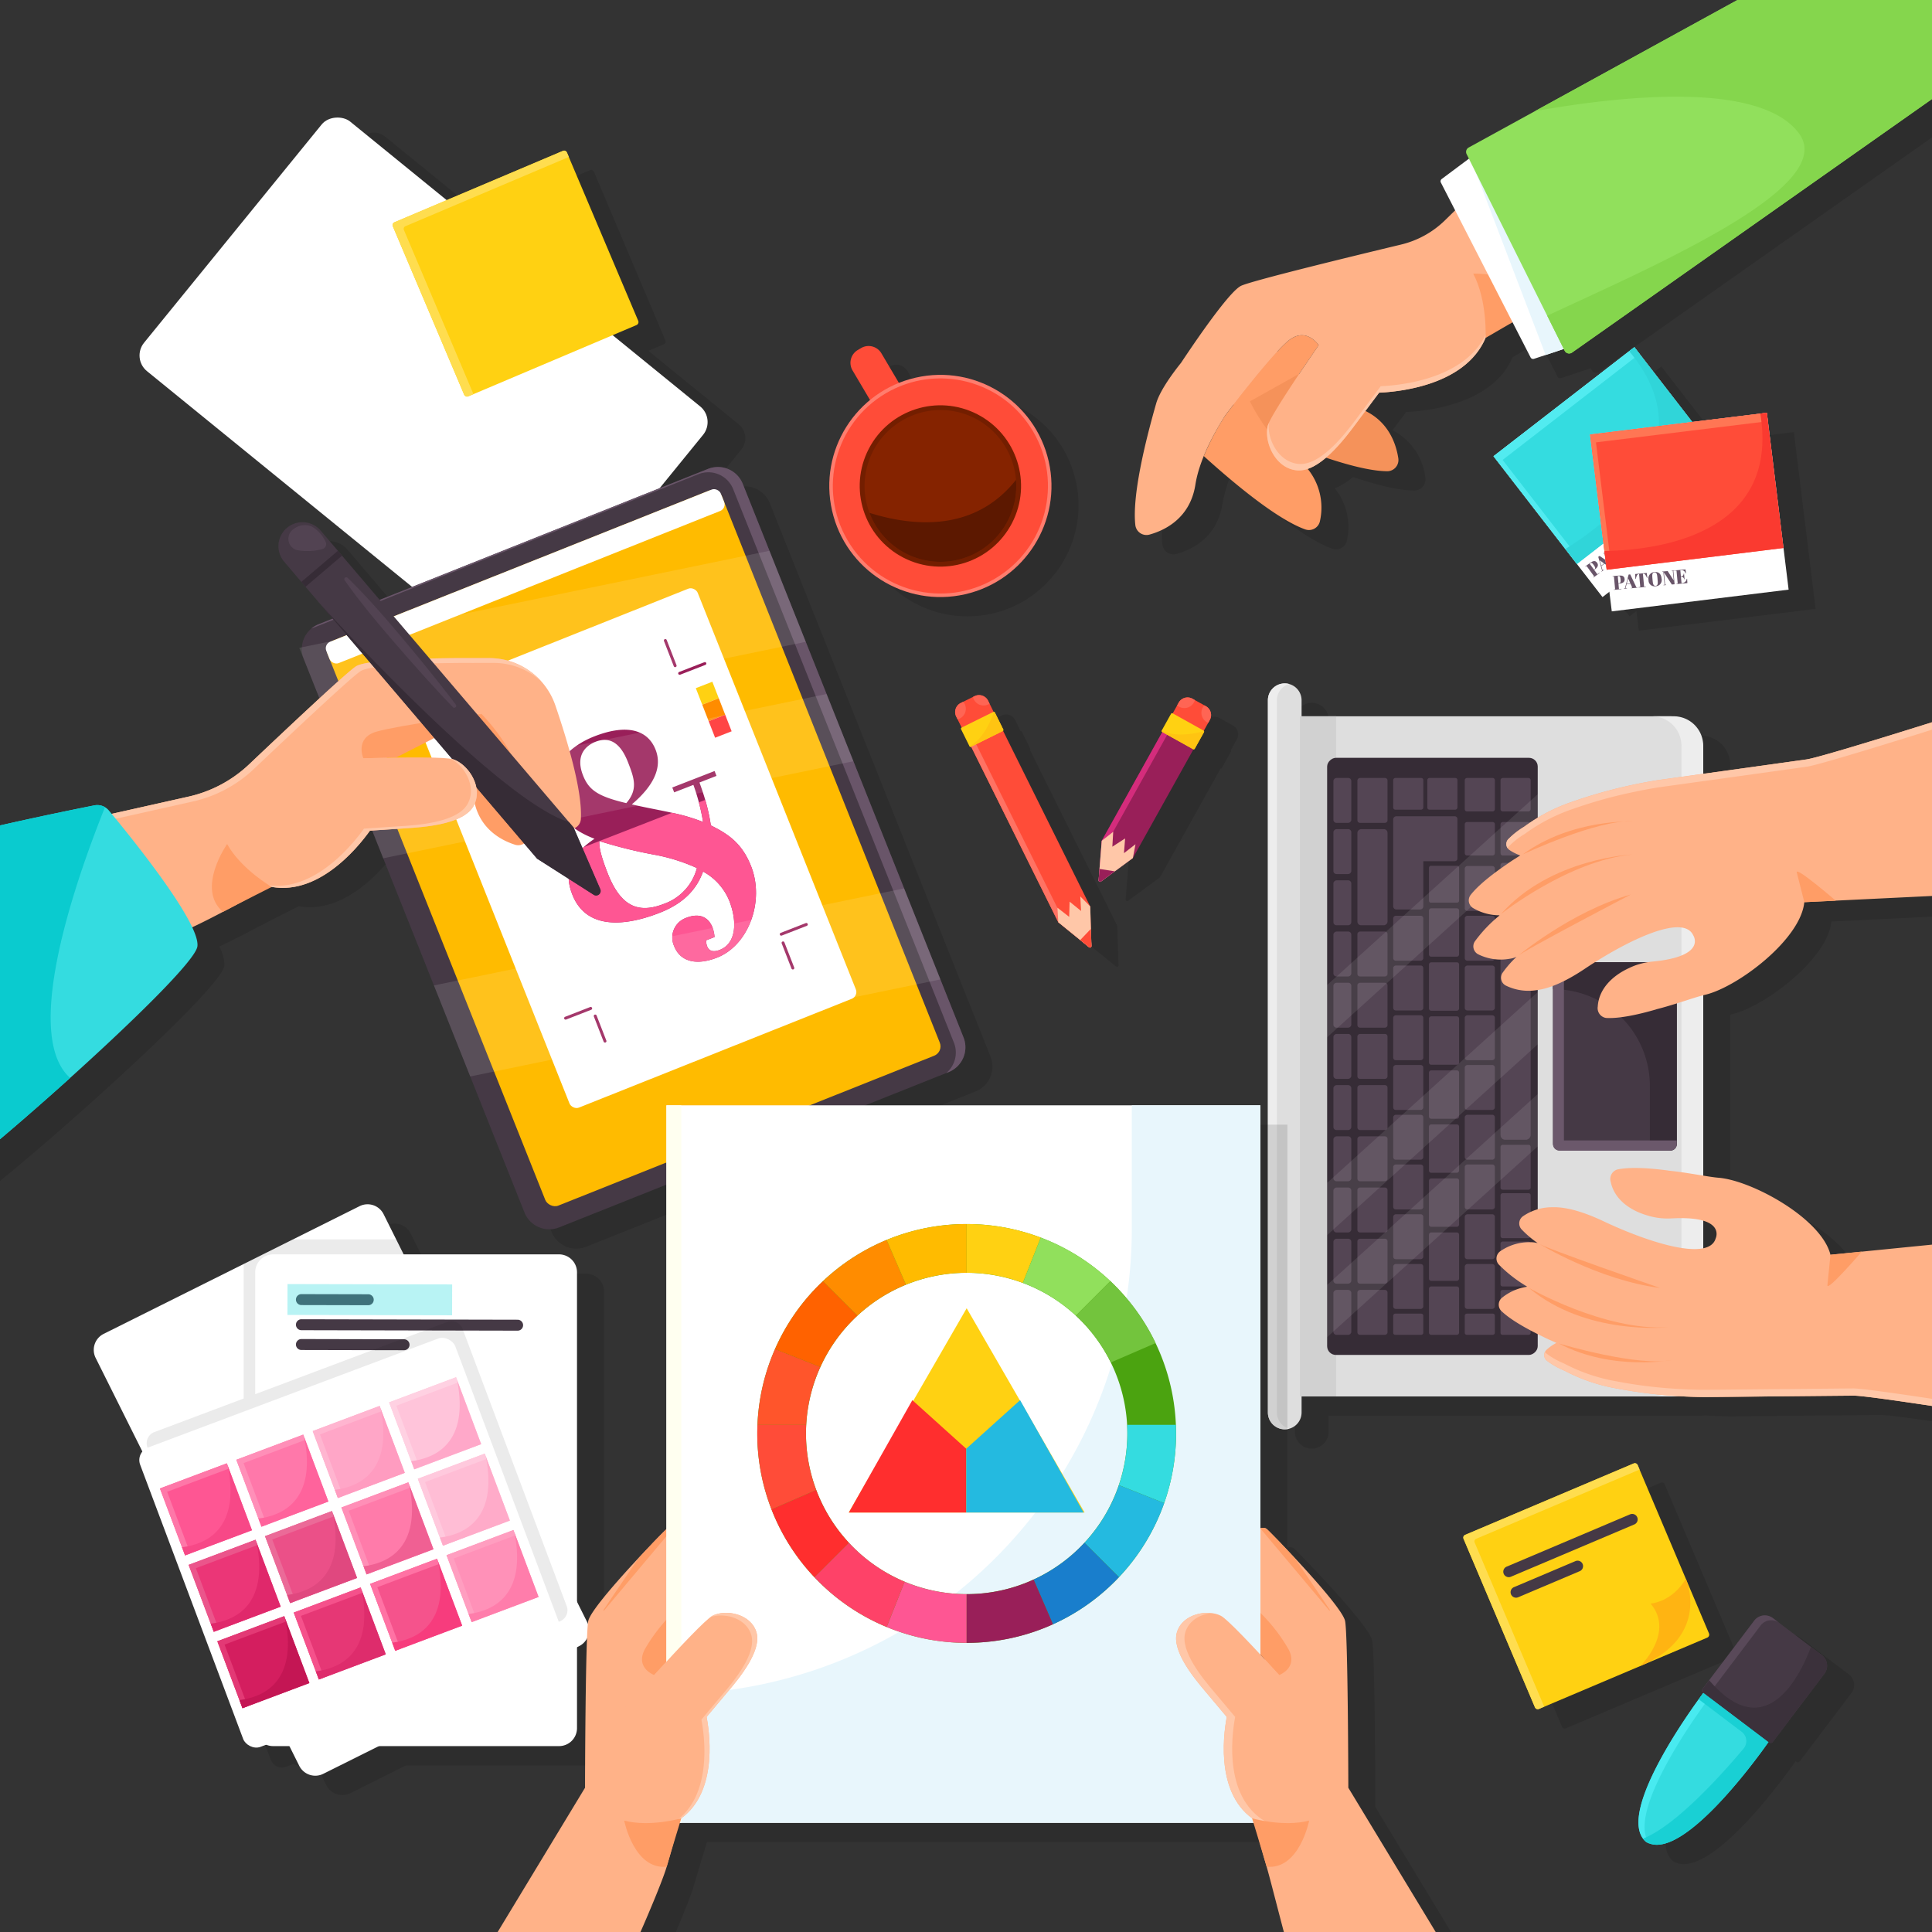 <svg id="Grupo_80107" data-name="Grupo 80107" xmlns="http://www.w3.org/2000/svg" xmlns:xlink="http://www.w3.org/1999/xlink" width="444" height="444" viewBox="0 0 444 444">
  <rect x="0" y="0" width="444" height="444" fill="#333333" stroke="none"/>
  <defs>
    <clipPath id="clip-path">
      <rect id="Rectángulo_6028" data-name="Rectángulo 6028" width="444" height="444" fill="none"/>
    </clipPath>
  </defs>
  <g id="Grupo_80034" data-name="Grupo 80034" transform="translate(21.551 276.76)">
    <path id="Trazado_137975" data-name="Trazado 137975" d="M144.659,412.68,142.323,408V332.307a4.122,4.122,0,0,0-2.913-3.943,3.92,3.92,0,0,0-1.217-.186H102.479l-1.172-2.353-3.428-6.873a4.119,4.119,0,0,0-5.532-1.847l-17.476,8.72-9.111,4.547-.044.018v0L33.552,346.444a4.122,4.122,0,0,0-1.847,5.532l10.683,21.4a2.721,2.721,0,0,0-.577,2.827L65.73,439.886a2.729,2.729,0,0,0,3.516,1.6l1.661-.623a4.1,4.1,0,0,0,1.584.327h3.738l2.256,4.52a4.119,4.119,0,0,0,5.532,1.847l12.761-6.367h41.416a4.127,4.127,0,0,0,4.129-4.129V418.461l.488-.249A4.124,4.124,0,0,0,144.659,412.68Z" transform="translate(-25.053 -312.227)" opacity="0.12"/>
    <g id="Grupo_80033" data-name="Grupo 80033">
      <path id="Trazado_137976" data-name="Trazado 137976" d="M135.812,413.212l-.488.249-2.6,1.3L94.493,433.832l-4.715,2.353-12.761,6.367a4.119,4.119,0,0,1-5.532-1.847l-2.256-4.52-1.172-2.353-6.687-13.391-2.611-5.23L24.7,346.977a4.122,4.122,0,0,1,1.847-5.532L58.76,325.371l9.111-4.547,17.476-8.72a4.119,4.119,0,0,1,5.532,1.847l3.428,6.873,1.172,2.353,3.445,6.891,3.543,7.1,1.749,3.5,28.5,57.116,2.6,5.213,2.335,4.68A4.124,4.124,0,0,1,135.812,413.212Z" transform="translate(-24.269 -311.667)" fill="#fff"/>
      <g id="Grupo_80018" data-name="Grupo 80018" transform="translate(37.102 11.511)">
        <path id="Trazado_137977" data-name="Trazado 137977" d="M140,328.759V433.508a4.127,4.127,0,0,1-4.129,4.129H70.17a4.1,4.1,0,0,1-3.792-2.531,3.989,3.989,0,0,1-.329-1.6V328.759a4.125,4.125,0,0,1,4.12-4.129h65.7a3.92,3.92,0,0,1,1.217.186A4.122,4.122,0,0,1,140,328.759Z" transform="translate(-66.05 -324.63)" fill="#fff"/>
        <path id="Trazado_137978" data-name="Trazado 137978" d="M127.53,344.045l-49.686-.108a1.258,1.258,0,0,1-1.255-1.261h0a1.258,1.258,0,0,1,1.261-1.255l49.685.107a1.259,1.259,0,0,1,1.256,1.261h0A1.258,1.258,0,0,1,127.53,344.045Z" transform="translate(-67.23 -326.511)" fill="#453945"/>
        <path id="Trazado_137979" data-name="Trazado 137979" d="M101.432,349.114l-23.588-.052a1.258,1.258,0,0,1-1.255-1.261h0a1.258,1.258,0,0,1,1.261-1.255l23.587.051a1.258,1.258,0,0,1,1.256,1.261h0A1.258,1.258,0,0,1,101.432,349.114Z" transform="translate(-67.23 -327.085)" fill="#453945"/>
        <path id="Trazado_137980" data-name="Trazado 137980" d="M93.205,337.47l-15.362-.034a1.257,1.257,0,0,1-1.255-1.26h0a1.258,1.258,0,0,1,1.261-1.256l15.361.034a1.257,1.257,0,0,1,1.255,1.26h0A1.257,1.257,0,0,1,93.205,337.47Z" transform="translate(-67.23 -325.783)" fill="#453945"/>
        <rect id="Rectángulo_5932" data-name="Rectángulo 5932" width="37.839" height="7.092" transform="translate(7.419 6.826) rotate(0.125)" fill="#34dce0" opacity="0.35"/>
      </g>
      <g id="Grupo_80032" data-name="Grupo 80032" transform="translate(9.581 8.057)">
        <path id="Trazado_137981" data-name="Trazado 137981" d="M134.487,405.015l-23.92-63.679a2.73,2.73,0,0,0-3.516-1.6L62.9,356.324v-28a4.125,4.125,0,0,1,4.12-4.129H97.013l-1.172-2.353-.551-1.1H71.616l-2.211,1.1-9.111,4.547-.044.018v30.916l-20.512,7.705a2.729,2.729,0,0,0-1.6,3.516L62.061,432.22a2.73,2.73,0,0,0,3.516,1.6l67.315-25.285A2.731,2.731,0,0,0,134.487,405.015Z" transform="translate(-35.384 -320.74)" opacity="0.08"/>
        <g id="Grupo_80031" data-name="Grupo 80031" transform="translate(0 21.723)">
          <rect id="Rectángulo_5933" data-name="Rectángulo 5933" width="77.367" height="73.482" rx="3.074" transform="translate(0 27.206) rotate(-20.588)" fill="#fff"/>
          <g id="Grupo_80019" data-name="Grupo 80019" transform="translate(5.621 29.754)">
            <rect id="Rectángulo_5934" data-name="Rectángulo 5934" width="16.428" height="16.428" transform="translate(0 5.777) rotate(-20.588)" fill="#fe5693"/>
            <path id="Trazado_137982" data-name="Trazado 137982" d="M56.768,378.71l.456,1.214L43.05,385.248l5.321,14.165-1.205.453-5.777-15.379Z" transform="translate(-41.389 -378.71)" fill="#fe77a8"/>
            <path id="Trazado_137983" data-name="Trazado 137983" d="M57.654,379.45l5.53,14.722-15.379,5.776-.7-1.87C52.451,397.417,60.522,394.081,57.654,379.45Z" transform="translate(-42.029 -378.793)" fill="#f74887"/>
          </g>
          <g id="Grupo_80020" data-name="Grupo 80020" transform="translate(23.179 23.159)">
            <rect id="Rectángulo_5935" data-name="Rectángulo 5935" width="16.428" height="16.428" transform="matrix(0.936, -0.352, 0.352, 0.936, 0, 5.777)" fill="#ff78aa"/>
            <path id="Trazado_137984" data-name="Trazado 137984" d="M76.54,371.283,77,372.5l-14.173,5.324,5.321,14.165-1.205.453L61.161,377.06Z" transform="translate(-61.161 -371.283)" fill="#ff8fb8"/>
            <path id="Trazado_137985" data-name="Trazado 137985" d="M77.426,372.023l5.53,14.722-15.379,5.776-.7-1.87C72.223,389.99,80.294,386.654,77.426,372.023Z" transform="translate(-61.801 -371.366)" fill="#ff639c"/>
          </g>
          <g id="Grupo_80021" data-name="Grupo 80021" transform="translate(40.736 16.564)">
            <rect id="Rectángulo_5936" data-name="Rectángulo 5936" width="16.428" height="16.428" transform="matrix(0.936, -0.352, 0.352, 0.936, 0, 5.777)" fill="#ffa6c7"/>
            <path id="Trazado_137986" data-name="Trazado 137986" d="M96.311,363.857l.456,1.214-14.173,5.324,5.321,14.165-1.205.453-5.777-15.379Z" transform="translate(-80.933 -363.856)" fill="#ffb5d0"/>
            <path id="Trazado_137987" data-name="Trazado 137987" d="M97.2,364.6l5.53,14.722-15.378,5.776-.7-1.87C91.995,382.563,100.066,379.227,97.2,364.6Z" transform="translate(-81.573 -363.939)" fill="#ff9cc0"/>
          </g>
          <g id="Grupo_80022" data-name="Grupo 80022" transform="translate(58.294 9.969)">
            <rect id="Rectángulo_5937" data-name="Rectángulo 5937" width="16.428" height="16.428" transform="translate(0 5.777) rotate(-20.588)" fill="#ffc4da"/>
            <path id="Trazado_137988" data-name="Trazado 137988" d="M116.083,356.43l.456,1.214-14.173,5.324,5.321,14.165-1.205.453L100.7,362.206Z" transform="translate(-100.704 -356.43)" fill="#ffd1e2"/>
            <path id="Trazado_137989" data-name="Trazado 137989" d="M116.97,357.169l5.53,14.722-15.378,5.776-.7-1.87C111.767,375.136,119.838,371.8,116.97,357.169Z" transform="translate(-101.345 -356.512)" fill="#ffa8c9"/>
          </g>
          <g id="Grupo_80023" data-name="Grupo 80023" transform="translate(12.217 47.313)">
            <rect id="Rectángulo_5938" data-name="Rectángulo 5938" width="16.428" height="16.428" transform="translate(0 5.777) rotate(-20.588)" fill="#eb3677"/>
            <path id="Trazado_137990" data-name="Trazado 137990" d="M64.2,398.484l.456,1.214-14.173,5.324L55.8,419.186l-1.205.453L48.816,404.26Z" transform="translate(-48.816 -398.484)" fill="#eb558b"/>
            <path id="Trazado_137991" data-name="Trazado 137991" d="M65.082,399.223l5.53,14.722-15.378,5.776-.7-1.87C59.878,417.19,67.95,413.855,65.082,399.223Z" transform="translate(-49.456 -398.566)" fill="#e0286b"/>
          </g>
          <g id="Grupo_80024" data-name="Grupo 80024" transform="translate(29.774 40.718)">
            <rect id="Rectángulo_5939" data-name="Rectángulo 5939" width="16.428" height="16.428" transform="translate(0 5.777) rotate(-20.588)" fill="#eb5088"/>
            <path id="Trazado_137992" data-name="Trazado 137992" d="M83.967,391.057l.456,1.214-14.173,5.324,5.321,14.165-1.205.453-5.777-15.379Z" transform="translate(-68.588 -391.057)" fill="#eb6a98"/>
            <path id="Trazado_137993" data-name="Trazado 137993" d="M84.854,391.8l5.53,14.722-15.378,5.776-.7-1.87C79.65,409.763,87.722,406.427,84.854,391.8Z" transform="translate(-69.228 -391.139)" fill="#e0487f"/>
          </g>
          <g id="Grupo_80025" data-name="Grupo 80025" transform="translate(47.332 34.123)">
            <rect id="Rectángulo_5940" data-name="Rectángulo 5940" width="16.428" height="16.428" transform="translate(0 5.777) rotate(-20.588)" fill="#ff7baa"/>
            <path id="Trazado_137994" data-name="Trazado 137994" d="M103.739,383.63l.456,1.214-14.173,5.324,5.321,14.165-1.205.453L88.36,389.406Z" transform="translate(-88.36 -383.63)" fill="#ff8fb7"/>
            <path id="Trazado_137995" data-name="Trazado 137995" d="M104.625,384.369l5.53,14.722-15.379,5.776-.7-1.87C99.422,402.336,107.493,399,104.625,384.369Z" transform="translate(-89 -383.712)" fill="#f06093"/>
          </g>
          <g id="Grupo_80026" data-name="Grupo 80026" transform="translate(64.889 27.527)">
            <rect id="Rectángulo_5941" data-name="Rectángulo 5941" width="16.428" height="16.428" transform="translate(0 5.777) rotate(-20.588)" fill="#ffbdd5"/>
            <path id="Trazado_137996" data-name="Trazado 137996" d="M123.511,376.2l.456,1.214-14.173,5.324,5.321,14.165-1.205.453-5.777-15.379Z" transform="translate(-108.132 -376.203)" fill="#ffc9dd"/>
            <path id="Trazado_137997" data-name="Trazado 137997" d="M124.4,376.942l5.53,14.722-15.379,5.777-.7-1.871C119.194,394.909,127.265,391.574,124.4,376.942Z" transform="translate(-108.772 -376.285)" fill="#ffabc9"/>
          </g>
          <g id="Grupo_80027" data-name="Grupo 80027" transform="translate(18.813 64.871)">
            <rect id="Rectángulo_5942" data-name="Rectángulo 5942" width="16.428" height="16.428" transform="translate(0 5.777) rotate(-20.588)" fill="#d41e5f"/>
            <path id="Trazado_137998" data-name="Trazado 137998" d="M71.623,418.257l.456,1.214-14.173,5.324,5.321,14.165-1.205.453-5.777-15.379Z" transform="translate(-56.244 -418.257)" fill="#e33975"/>
            <path id="Trazado_137999" data-name="Trazado 137999" d="M72.509,419l5.53,14.722L62.66,439.5l-.7-1.871C67.306,436.963,75.377,433.628,72.509,419Z" transform="translate(-56.884 -418.339)" fill="#c41654"/>
          </g>
          <g id="Grupo_80028" data-name="Grupo 80028" transform="translate(36.37 58.276)">
            <rect id="Rectángulo_5943" data-name="Rectángulo 5943" width="16.428" height="16.428" transform="translate(0 5.777) rotate(-20.588)" fill="#e63775"/>
            <path id="Trazado_138000" data-name="Trazado 138000" d="M91.394,410.83l.456,1.214-14.173,5.324L83,431.533l-1.205.453-5.777-15.379Z" transform="translate(-76.016 -410.83)" fill="#f5518b"/>
            <path id="Trazado_138001" data-name="Trazado 138001" d="M92.281,411.569l5.53,14.722-15.379,5.777-.7-1.871C87.078,429.536,95.149,426.2,92.281,411.569Z" transform="translate(-76.656 -410.913)" fill="#de2c6c"/>
          </g>
          <g id="Grupo_80029" data-name="Grupo 80029" transform="translate(53.927 51.681)">
            <rect id="Rectángulo_5944" data-name="Rectángulo 5944" width="16.428" height="16.428" transform="translate(0 5.777) rotate(-20.588)" fill="#f5538c"/>
            <path id="Trazado_138002" data-name="Trazado 138002" d="M111.166,403.4l.456,1.214L97.449,409.94l5.321,14.165-1.205.453L95.788,409.18Z" transform="translate(-95.788 -403.403)" fill="#ff72a4"/>
            <path id="Trazado_138003" data-name="Trazado 138003" d="M112.053,404.142l5.53,14.722L102.2,424.641l-.7-1.871C106.85,422.109,114.921,418.774,112.053,404.142Z" transform="translate(-96.428 -403.486)" fill="#f73c7d"/>
          </g>
          <g id="Grupo_80030" data-name="Grupo 80030" transform="translate(71.485 45.086)">
            <rect id="Rectángulo_5945" data-name="Rectángulo 5945" width="16.428" height="16.428" transform="translate(0 5.777) rotate(-20.588)" fill="#ff91b8"/>
            <path id="Trazado_138004" data-name="Trazado 138004" d="M130.938,395.976l.456,1.214-14.173,5.324,5.321,14.165-1.205.453-5.777-15.379Z" transform="translate(-115.559 -395.976)" fill="#ff9ec0"/>
            <path id="Trazado_138005" data-name="Trazado 138005" d="M131.825,396.715l5.53,14.722-15.378,5.777-.7-1.871C126.621,414.682,134.693,411.347,131.825,396.715Z" transform="translate(-116.199 -396.059)" fill="#ff7dab"/>
          </g>
        </g>
      </g>
    </g>
  </g>
  <g id="Grupo_80036" data-name="Grupo 80036" transform="translate(336.071 336.051)">
    <path id="Trazado_138006" data-name="Trazado 138006" d="M442.192,422.866l-5.316-12.547-.025-.059-10.645-25.124,0,0-.453-1.066a.649.649,0,0,0-.362-.353.658.658,0,0,0-.506,0l-38.8,16.438a.644.644,0,0,0-.217.148.723.723,0,0,0-.134.717l16.438,38.8a.66.66,0,0,0,.865.351l38.8-16.438A.66.66,0,0,0,442.192,422.866Z" transform="translate(-379.269 -379.022)" opacity="0.12"/>
    <g id="Grupo_80035" data-name="Grupo 80035" transform="translate(0 0)">
      <rect id="Rectángulo_5946" data-name="Rectángulo 5946" width="43.455" height="43.455" rx="0.743" transform="translate(0 16.953) rotate(-22.962)" fill="#ffd112"/>
      <path id="Trazado_138007" data-name="Trazado 138007" d="M424.5,428.64s7.992-7.7,2.368-14.355c0,0,4.825-.249,8.111-5.674C434.979,408.61,440.853,421.711,424.5,428.64Z" transform="translate(-383.615 -381.816)" fill="#ffb412"/>
      <path id="Trazado_138008" data-name="Trazado 138008" d="M381.31,396.91l15.984,37.722-1.252.533a.655.655,0,0,1-.861-.346l-16.437-38.8a.652.652,0,0,1,.346-.861l38.8-16.437a.662.662,0,0,1,.87.346l.453,1.066-37.554,15.913A.652.652,0,0,0,381.31,396.91Z" transform="translate(-378.484 -378.462)" fill="#ffdd4f"/>
      <path id="Trazado_138009" data-name="Trazado 138009" d="M419.165,394.219,390.8,406.237a1.258,1.258,0,0,1-1.649-.667h0a1.259,1.259,0,0,1,.667-1.65L418.183,391.9a1.257,1.257,0,0,1,1.649.668h0A1.258,1.258,0,0,1,419.165,394.219Z" transform="translate(-379.645 -379.933)" fill="#453945"/>
      <path id="Trazado_138010" data-name="Trazado 138010" d="M406.829,406.315l-14.143,5.993a1.258,1.258,0,0,1-1.649-.668h0a1.257,1.257,0,0,1,.667-1.649L405.847,404a1.257,1.257,0,0,1,1.649.667h0A1.257,1.257,0,0,1,406.829,406.315Z" transform="translate(-379.856 -381.288)" fill="#453945"/>
    </g>
  </g>
  <g id="Grupo_80040" data-name="Grupo 80040" transform="translate(252.475 160.28)">
    <path id="Trazado_138011" data-name="Trazado 138011" d="M315.964,187.5l-.344-.192h0l-2.18-1.215h0l-.545-.3a2.334,2.334,0,0,0-3.175.9l-.345.621h0l-1.027,1.843h0a.285.285,0,0,0-.392.112l-2.109,3.786a.07.07,0,0,0-.012.033.282.282,0,0,0,.123.36L292.04,218.434l-.513,6.466-.207,2.6a.339.339,0,0,0,.54.3l.647-.473v0l2.543-1.867,4.142-3.043L313.13,197.4a.273.273,0,0,0,.287-.123l2.109-3.786a.278.278,0,0,0,.014-.25c-.01-.026-.039-.042-.057-.064l1.389-2.494A2.336,2.336,0,0,0,315.964,187.5Z" transform="translate(-285.103 -181.055)" opacity="0.12"/>
    <g id="Grupo_80039" data-name="Grupo 80039">
      <g id="Grupo_80037" data-name="Grupo 80037" transform="translate(16.514)">
        <path id="Trazado_138012" data-name="Trazado 138012" d="M311.955,185.677l-1.887,3.388-7.152-3.984,1.886-3.387a2.334,2.334,0,0,1,3.176-.9l3.069,1.709A2.336,2.336,0,0,1,311.955,185.677Z" transform="translate(-302.916 -180.495)" fill="#ff4c38"/>
        <path id="Trazado_138013" data-name="Trazado 138013" d="M312.852,185.906l-.366.656a2.43,2.43,0,0,1-.266-.128,2.511,2.511,0,0,1-.976-3.413,2.253,2.253,0,0,1,.355-.484l.344.192A2.336,2.336,0,0,1,312.852,185.906Z" transform="translate(-303.813 -180.724)" fill="#ff6554"/>
        <path id="Trazado_138014" data-name="Trazado 138014" d="M308.493,181.65a2.506,2.506,0,0,1-3.412.971,2.27,2.27,0,0,1-.431-.306l.345-.621a2.334,2.334,0,0,1,3.176-.9l.545.3A2.257,2.257,0,0,1,308.493,181.65Z" transform="translate(-303.11 -180.495)" fill="#ff6554"/>
      </g>
      <path id="Trazado_138015" data-name="Trazado 138015" d="M307,191.633l-14.809,26.587-7.332,5.387a.339.339,0,0,1-.54-.3l.72-9.07,14.808-26.586Z" transform="translate(-284.319 -181.296)" fill="#991f59"/>
      <path id="Trazado_138016" data-name="Trazado 138016" d="M285.507,223.133l-.647.473a.339.339,0,0,1-.54-.3l.72-9.07,14.808-26.586,1.126.627-14.809,26.586Z" transform="translate(-284.319 -181.296)" fill="#d42c7c"/>
      <g id="Grupo_80038" data-name="Grupo 80038" transform="translate(14.492 3.625)">
        <path id="Trazado_138017" data-name="Trazado 138017" d="M310.354,188.943l-2.109,3.786a.289.289,0,0,1-.393.112l-7.067-3.937a.282.282,0,0,1-.123-.36.069.069,0,0,1,.012-.033l2.109-3.786a.285.285,0,0,1,.392-.112l7.067,3.936a.291.291,0,0,1,.112.393Z" transform="translate(-300.638 -184.577)" fill="#ffd112"/>
        <path id="Trazado_138018" data-name="Trazado 138018" d="M310.354,189.444l-2.109,3.786a.289.289,0,0,1-.393.112l-7.067-3.937a.282.282,0,0,1-.123-.36c3.2,1.736,8.118.587,9.706.148A.278.278,0,0,1,310.354,189.444Z" transform="translate(-300.638 -185.077)" fill="#ffc412"/>
      </g>
      <path id="Trazado_138019" data-name="Trazado 138019" d="M292.192,221.312l-4.142,3.043L284.86,226.7a.339.339,0,0,1-.54-.3l.207-2.6.513-6.467,2.637-2.063-.2,3.421,2.935-1.9-.265,3.384,2.652-2.054Z" transform="translate(-284.319 -184.389)" fill="#ffc7a8"/>
      <path id="Trazado_138020" data-name="Trazado 138020" d="M288.05,225.431l-3.191,2.343a.339.339,0,0,1-.54-.3l.207-2.6Z" transform="translate(-284.319 -185.465)" fill="#991f59"/>
    </g>
  </g>
  <g id="Grupo_80044" data-name="Grupo 80044" transform="translate(219.507 159.747)">
    <path id="Trazado_138021" data-name="Trazado 138021" d="M285.487,241.762l0,0-.1-3.154-.156-5.138-20.045-40.39a.273.273,0,0,0,.054-.3l-1.921-3.885a.277.277,0,0,0-.2-.153c-.027-.007-.056.008-.085.01l-.932-1.885h0l-.333-.673a2.336,2.336,0,0,0-3.132-1.055l-2.589,1.28h0l-.559.277a2.335,2.335,0,0,0-1.058,3.127l.315.638h0l.934,1.89h0a.286.286,0,0,0-.131.387l1.921,3.885a.08.08,0,0,0,.021.028.283.283,0,0,0,.366.1l.01,0L277.9,237.1l5.033,4.092,2.026,1.646a.339.339,0,0,0,.554-.273Z" transform="translate(-247.976 -180.455)" opacity="0.12"/>
    <g id="Grupo_80043" data-name="Grupo 80043">
      <g id="Grupo_80041" data-name="Grupo 80041">
        <path id="Trazado_138022" data-name="Trazado 138022" d="M254.773,181.194l1.719,3.475-7.339,3.63-1.718-3.476a2.335,2.335,0,0,1,1.058-3.127l3.149-1.558A2.336,2.336,0,0,1,254.773,181.194Z" transform="translate(-247.192 -179.895)" fill="#ff4c38"/>
        <path id="Trazado_138023" data-name="Trazado 138023" d="M255.29,181.194l.333.673a2.431,2.431,0,0,1-.256.147A2.51,2.51,0,0,1,252,180.88a2.251,2.251,0,0,1-.2-.567l.353-.174A2.336,2.336,0,0,1,255.29,181.194Z" transform="translate(-247.709 -179.895)" fill="#ff6554"/>
        <path id="Trazado_138024" data-name="Trazado 138024" d="M249.383,182.112a2.505,2.505,0,0,1-1.137,3.359,2.282,2.282,0,0,1-.5.182l-.315-.638a2.335,2.335,0,0,1,1.058-3.127l.559-.277A2.276,2.276,0,0,1,249.383,182.112Z" transform="translate(-247.192 -180.088)" fill="#ff6554"/>
      </g>
      <path id="Trazado_138025" data-name="Trazado 138025" d="M258.267,188.338l20.385,41.075.275,9.095a.339.339,0,0,1-.554.274l-7.06-5.738-20.385-41.075Z" transform="translate(-247.611 -180.841)" fill="#ff4c38"/>
      <path id="Trazado_138026" data-name="Trazado 138026" d="M278.905,238.093l.022.8a.339.339,0,0,1-.554.273l-7.06-5.738-20.385-41.075,1.154-.571,20.385,41.074Z" transform="translate(-247.611 -181.227)" fill="#ff7263"/>
      <g id="Grupo_80042" data-name="Grupo 80042" transform="translate(1.33 3.839)">
        <path id="Trazado_138027" data-name="Trazado 138027" d="M256.49,184.38l1.921,3.885a.29.29,0,0,1-.131.387l-7.251,3.586a.283.283,0,0,1-.366-.1.08.08,0,0,1-.021-.028l-1.921-3.885a.286.286,0,0,1,.131-.387l7.251-3.586a.267.267,0,0,1,.188-.022A.277.277,0,0,1,256.49,184.38Z" transform="translate(-248.69 -184.219)" fill="#ffd112"/>
        <path id="Trazado_138028" data-name="Trazado 138028" d="M256.739,184.381l1.921,3.885a.29.29,0,0,1-.131.387l-7.251,3.586a.283.283,0,0,1-.366-.1c3.245-1.65,5.089-6.353,5.628-7.909A.278.278,0,0,1,256.739,184.381Z" transform="translate(-248.939 -184.22)" fill="#ffc412"/>
      </g>
      <path id="Trazado_138029" data-name="Trazado 138029" d="M281.2,234.3l.156,5.138.119,3.957a.339.339,0,0,1-.554.273l-2.026-1.646-5.033-4.092-.2-3.342,2.7,2.105.1-3.493,2.637,2.138-.187-3.35Z" transform="translate(-250.156 -185.73)" fill="#ffc7a8"/>
      <path id="Trazado_138030" data-name="Trazado 138030" d="M282.015,240.38l.119,3.957a.339.339,0,0,1-.554.273l-2.026-1.646Z" transform="translate(-250.817 -186.67)" fill="#ff4c38"/>
    </g>
  </g>
  <g id="Grupo_80046" data-name="Grupo 80046" transform="translate(182.287 77.854)">
    <path id="Trazado_138031" data-name="Trazado 138031" d="M269.123,113.693a25.536,25.536,0,0,0-31.506-10.687L233.4,95.881a3.037,3.037,0,0,0-4.16-1.067l-1.407.833a3.036,3.036,0,0,0-1.067,4.16l4.215,7.125a25.531,25.531,0,1,0,38.141,6.761Z" transform="translate(-207.108 -88.426)" opacity="0.12"/>
    <g id="Grupo_80045" data-name="Grupo 80045" transform="translate(0 0)">
      <path id="Rectángulo_5947" data-name="Rectángulo 5947" d="M3.42,0h.869A3.42,3.42,0,0,1,7.71,3.42v8.847a3.42,3.42,0,0,1-3.42,3.42H3.421A3.421,3.421,0,0,1,0,12.267V3.42A3.42,3.42,0,0,1,3.42,0Z" transform="matrix(0.861, -0.509, 0.509, 0.861, 11.896, 4.327)" fill="#ff4c38"/>
      <circle id="Elipse_4460" data-name="Elipse 4460" cx="25.53" cy="25.53" r="25.53" transform="matrix(0.975, -0.222, 0.222, 0.975, 3.266, 14.602)" fill="#ff7d6e"/>
      <circle id="Elipse_4461" data-name="Elipse 4461" cx="24.716" cy="24.716" r="24.716" transform="translate(0 25.024) rotate(-30.412)" fill="#ff4c38"/>
      <circle id="Elipse_4462" data-name="Elipse 4462" cx="18.537" cy="18.537" r="18.537" transform="translate(8.849 41.785) rotate(-62.671)" fill="#731e00"/>
      <path id="Trazado_138032" data-name="Trazado 138032" d="M256.175,114.693a17.427,17.427,0,1,1-23.874-6.119A17.362,17.362,0,0,1,256.175,114.693Z" transform="translate(-207.346 -89.742)" fill="#852300"/>
      <path id="Trazado_138033" data-name="Trazado 138033" d="M258.693,124.182a17.427,17.427,0,0,1-33.666,7.587C235.011,134.9,249.151,136.254,258.693,124.182Z" transform="translate(-207.49 -91.762)" fill="#5c1800"/>
    </g>
  </g>
  <g id="Grupo_80054" data-name="Grupo 80054" transform="translate(343.229 79.785)">
    <path id="Trazado_138034" data-name="Trazado 138034" d="M461.325,150.548,460.15,141h0l-3.822-31.074-1.489.183h0l-15.652,1.925L427.078,96.4h0l-1.2-1.547-1.186.919h0l-31.174,24.141,16.514,21.324h0l1.3,1.681,7.245,9.355,1.57-1.216.552,4.492Z" transform="translate(-387.303 -90.408)" opacity="0.12"/>
    <g id="Grupo_80053" data-name="Grupo 80053" transform="translate(0 0)">
      <g id="Grupo_80049" data-name="Grupo 80049">
        <g id="Grupo_80047" data-name="Grupo 80047">
          <rect id="Rectángulo_5948" data-name="Rectángulo 5948" width="40.929" height="40.929" transform="matrix(0.791, -0.612, 0.612, 0.791, 0, 25.06)" fill="#fff"/>
          <rect id="Rectángulo_5949" data-name="Rectángulo 5949" width="40.929" height="31.308" transform="translate(0 25.06) rotate(-37.754)" fill="#34dce0"/>
          <path id="Trazado_138035" data-name="Trazado 138035" d="M418.879,89.848l1.2,1.547-31.468,24.369,17.971,23.207-.892.691-19.169-24.754Z" transform="translate(-386.519 -89.848)" fill="#52ebf0"/>
          <path id="Trazado_138036" data-name="Trazado 138036" d="M420.962,89.848,440.132,114.6l-32.361,25.059-2.655-3.429c9.573-5.887,33.073-23.5,14.66-45.466Z" transform="translate(-388.602 -89.848)" fill="#30d5d9"/>
        </g>
        <g id="Grupo_80048" data-name="Grupo 80048" transform="translate(21.094 40.49)">
          <path id="Trazado_138037" data-name="Trazado 138037" d="M411.35,145.647c.688-.5,1.207-.642,1.624-.067.453.622.091,1.133-.62,1.649l-.029.021.713.981.457-.333.051.069-1.409,1.026-.051-.07.238-.173-1.762-2.423-.238.173-.051-.07Zm.924,1.534.076-.056c.308-.224.234-.495-.075-.919l-.128-.176c-.3-.414-.495-.5-.773-.295l-.1.072Z" transform="translate(-410.274 -136.538)" fill="#695569"/>
          <path id="Trazado_138038" data-name="Trazado 138038" d="M415.066,145.671l-.725.527.293,1,.274-.2.051.069-.56.408-.05-.069.171-.125-.894-3.194.3-.218,2.751,1.844.168-.122.051.069-1.2.87-.051-.069.26-.189Zm-.751.423.663-.482-1.016-.727Z" transform="translate(-410.649 -136.388)" fill="#695569"/>
          <path id="Trazado_138039" data-name="Trazado 138039" d="M417.879,142.262l-.069.051c-.632-.453-.923-.615-1.256-.374l-.044.032,1.751,2.409.312-.226.056.076-1.336.971-.056-.076.311-.226-1.751-2.409-.047.035c-.334.242-.258.607-.033,1.31l-.069.051-.631-.945,2.16-1.571Z" transform="translate(-410.805 -136.109)" fill="#695569"/>
          <path id="Trazado_138040" data-name="Trazado 138040" d="M418.979,140.084a1.4,1.4,0,0,1,2.142.452,1.42,1.42,0,0,1-.266,2.22,1.378,1.378,0,0,1-2.137-.4A1.476,1.476,0,0,1,418.979,140.084Zm1.305.887c-.546-.75-.839-1.108-1.279-.789s-.19.731.355,1.482l.192.263c.5.688.832,1.052,1.26.741.41-.3.2-.691-.331-1.426Z" transform="translate(-411.174 -135.928)" fill="#695569"/>
          <path id="Trazado_138041" data-name="Trazado 138041" d="M424.638,139.851l-.512.373-2.977-1.456,1.671,2.3.2-.146.051.069-.5.364-.051-.069.2-.147-1.762-2.423-.2.147-.051-.07,1.011-.734,2.3,1.141-1.286-1.769-.2.147-.051-.069.5-.365.051.069-.2.147Z" transform="translate(-411.443 -135.635)" fill="#695569"/>
          <path id="Trazado_138042" data-name="Trazado 138042" d="M425.358,135.445l.564.7-.066.048c-.551-.333-.843-.373-1.285-.051l-.129.093.822,1.13.125-.09a.635.635,0,0,0,.1-.81l.055-.04.788,1.083-.062.045c-.354-.3-.6-.344-.853-.157l-.088.064.855,1.175.139-.1a1.142,1.142,0,0,0,.376-1.369l.073-.053.551.82-2.01,1.461-.059-.08.217-.157-1.747-2.4-.216.157-.059-.081Z" transform="translate(-411.75 -135.445)" fill="#695569"/>
        </g>
      </g>
      <g id="Grupo_80052" data-name="Grupo 80052" transform="translate(22.186 15.076)">
        <g id="Grupo_80050" data-name="Grupo 80050" transform="translate(0)">
          <rect id="Rectángulo_5950" data-name="Rectángulo 5950" width="40.929" height="40.929" transform="matrix(0.993, -0.122, 0.122, 0.993, 0, 4.997)" fill="#fff"/>
          <rect id="Rectángulo_5951" data-name="Rectángulo 5951" width="40.929" height="31.308" transform="translate(0 4.997) rotate(-7.012)" fill="#ff4c38"/>
          <path id="Trazado_138043" data-name="Trazado 138043" d="M452.127,106.826l.239,1.942-39.5,4.858,3.583,29.132-1.12.138L411.5,111.823Z" transform="translate(-411.504 -106.826)" fill="#ff7654"/>
          <path id="Trazado_138044" data-name="Trazado 138044" d="M452.542,106.826l3.822,31.075-40.622,5-.53-4.305c11.237-.166,40.439-3.291,35.842-31.582Z" transform="translate(-411.919 -106.826)" fill="#fa3a30"/>
        </g>
        <g id="Grupo_80051" data-name="Grupo 80051" transform="translate(5.185 35.997)">
          <path id="Trazado_138045" data-name="Trazado 138045" d="M418.669,148.965c.847-.079,1.365.065,1.431.773.07.765-.5,1.019-1.376,1.1l-.036,0,.111,1.208.564-.052.007.086-1.735.16-.008-.085.293-.028-.275-2.984-.293.028-.008-.086Zm.011,1.789.094-.009c.379-.035.454-.305.406-.828l-.02-.217c-.047-.51-.171-.679-.514-.648l-.122.012Z" transform="translate(-417.343 -147.54)" fill="#695569"/>
          <path id="Trazado_138046" data-name="Trazado 138046" d="M421.78,150.789l-.892.082-.258,1.006.337-.031.008.085-.689.064-.008-.086.212-.02.863-3.2.369-.034,1.422,2.991.208-.019.007.085-1.473.137-.008-.086.32-.029Zm-.861-.021.815-.075-.5-1.145Z" transform="translate(-417.672 -147.507)" fill="#695569"/>
          <path id="Trazado_138047" data-name="Trazado 138047" d="M425.988,149.417l-.086.008c-.311-.712-.479-1-.889-.963l-.054,0,.273,2.966.384-.036.009.1-1.645.152-.009-.1.384-.036-.274-2.965-.059.005c-.409.037-.532.39-.7,1.11l-.086.007-.059-1.135,2.659-.246Z" transform="translate(-417.997 -147.467)" fill="#695569"/>
          <path id="Trazado_138048" data-name="Trazado 138048" d="M428.024,148.045c.969-.09,1.516.46,1.61,1.484a1.419,1.419,0,0,1-1.364,1.771,1.377,1.377,0,0,1-1.632-1.436A1.475,1.475,0,0,1,428.024,148.045Zm.669,1.43c-.085-.924-.155-1.382-.7-1.332s-.538.532-.453,1.455l.03.325c.078.847.178,1.329.705,1.281.5-.047.527-.49.444-1.4Z" transform="translate(-418.383 -147.438)" fill="#695569"/>
          <path id="Trazado_138049" data-name="Trazado 138049" d="M433.025,150.807l-.631.058-1.815-2.773.261,2.83.248-.023.008.086-.617.057-.008-.085.248-.023-.275-2.984-.248.023-.008-.086,1.244-.115,1.39,2.153-.2-2.176-.249.022-.007-.085.617-.057.008.085-.248.023Z" transform="translate(-418.782 -147.393)" fill="#695569"/>
          <path id="Trazado_138050" data-name="Trazado 138050" d="M435.913,147.363l.127.889-.081.007c-.3-.567-.534-.75-1.079-.7l-.157.015.129,1.392.153-.014c.293-.027.459-.292.5-.642l.067-.006.123,1.335-.077.006c-.149-.44-.337-.6-.653-.571l-.107.01L435,150.53l.171-.015a1.144,1.144,0,0,0,1.023-.986l.09-.009.055.987-2.475.228-.009-.1.266-.024-.273-2.957-.266.025-.01-.1Z" transform="translate(-419.16 -147.363)" fill="#695569"/>
        </g>
      </g>
    </g>
  </g>
  <g id="Grupo_80056" data-name="Grupo 80056" transform="translate(30.176 24.999)">
    <path id="Trazado_138051" data-name="Trazado 138051" d="M174.844,101.358,154.087,84.468l3.568-1.511a.661.661,0,0,0,.35-.866L142.019,44.362l0,0-.453-1.066a.666.666,0,0,0-.868-.35L115.947,53.433,93.593,35.244a4.128,4.128,0,0,0-5.808.6L46.317,86.8a4.128,4.128,0,0,0,.6,5.808l81.249,66.114a4.129,4.129,0,0,0,5.808-.6l41.469-50.962A4.128,4.128,0,0,0,174.844,101.358Z" transform="translate(-35.259 -28.843)" opacity="0.12"/>
    <rect id="Rectángulo_5952" data-name="Rectángulo 5952" width="73.959" height="113.007" rx="4.649" transform="translate(0 57.367) rotate(-50.864)" fill="#fff"/>
    <g id="Grupo_80055" data-name="Grupo 80055" transform="translate(59.823 9.404)">
      <rect id="Rectángulo_5953" data-name="Rectángulo 5953" width="43.455" height="43.455" rx="0.743" transform="translate(0 16.953) rotate(-22.962)" fill="#ffd112"/>
      <path id="Trazado_138052" data-name="Trazado 138052" d="M104.2,57.217l15.984,37.722-1.252.533a.655.655,0,0,1-.861-.346l-16.437-38.8a.652.652,0,0,1,.346-.861l38.8-16.437a.662.662,0,0,1,.87.346l.453,1.066L104.547,56.355A.652.652,0,0,0,104.2,57.217Z" transform="translate(-101.375 -38.769)" fill="#ffdd4f"/>
    </g>
  </g>
  <g id="Grupo_80060" data-name="Grupo 80060" transform="translate(376.541 371.235)">
    <path id="Trazado_138053" data-name="Trazado 138053" d="M473.17,432.187l-11.255-8.512a3.055,3.055,0,0,0-4.284.6l-11.87,15.695a.558.558,0,0,0,.108.784l5.077,3.839-4.968-3.746s-1.5,1.971-3.536,4.974c-.035.051-.07.1-.1.155q-.228.334-.463.686l-.249.374c-.138.206-.274.413-.415.626-.114.172-.228.349-.344.526s-.243.372-.367.564q-.336.52-.677,1.059c-.1.156-.2.317-.3.476-.162.258-.324.518-.487.781q-.163.265-.326.535c-.146.239-.29.478-.436.721q-.173.288-.345.579-.213.36-.424.724c-.114.2-.227.391-.34.588q-.221.388-.44.779c-.1.185-.207.367-.31.552q-.345.626-.682,1.259c-.1.2-.205.394-.308.591-.129.249-.258.5-.384.745-.112.22-.22.44-.329.661s-.223.453-.331.68-.218.457-.325.686-.2.432-.3.649c-.1.233-.21.465-.311.7s-.182.433-.273.649q-.217.522-.417,1.037c-.107.277-.216.555-.315.829-.079.219-.15.435-.224.653s-.141.414-.207.619-.132.435-.2.651q-.087.3-.165.588c-.057.213-.111.424-.161.634-.046.194-.086.385-.125.577s-.085.4-.119.6-.06.408-.088.611c-.037.28-.067.554-.086.823-.018.23-.035.461-.038.683,0,.163.007.318.012.476.005.179.012.359.028.532.014.155.036.306.059.456.025.166.056.328.092.487.032.141.066.282.107.417.049.161.108.313.171.465.048.119.091.242.147.354a4.634,4.634,0,0,0,.341.569c.046.067.087.137.137.2a2.547,2.547,0,0,0,1.379,1.043l-.005-.008c8.85,3.492,27.215-23,27.427-23.31l.169.129a.557.557,0,0,0,.784-.109l11.87-15.695A3.056,3.056,0,0,0,473.17,432.187Z" transform="translate(-424.818 -418.617)" opacity="0.12"/>
    <g id="Grupo_80059" data-name="Grupo 80059">
      <g id="Grupo_80057" data-name="Grupo 80057" transform="translate(0 17.79)">
        <path id="Trazado_138054" data-name="Trazado 138054" d="M425.729,472.3a4.071,4.071,0,0,1-.641-.7c-4.9-6.578,8.717-26.4,12.787-32.013.691-.957,1.1-1.5,1.1-1.5l14.967,11.286S434.272,477.865,425.729,472.3Z" transform="translate(-424.033 -438.091)" fill="#34dce0"/>
        <path id="Trazado_138055" data-name="Trazado 138055" d="M426.514,472.71a4.028,4.028,0,0,1-.786-.4c-7.685-6.68,13.25-34.214,13.25-34.214l1.4,1.061S420.683,465.049,426.514,472.71Z" transform="translate(-424.033 -438.091)" fill="#48eaf0"/>
        <path id="Trazado_138056" data-name="Trazado 138056" d="M425.861,472.3a4.071,4.071,0,0,1-.641-.7c7.815-3.066,18.843-15.6,23.106-20.692a2.671,2.671,0,0,0-.434-3.846l-9.884-7.475c.691-.957,1.1-1.5,1.1-1.5l14.967,11.286S434.4,477.865,425.861,472.3Z" transform="translate(-424.166 -438.091)" fill="#19d0d4"/>
      </g>
      <g id="Grupo_80058" data-name="Grupo 80058" transform="translate(14.614)">
        <path id="Trazado_138057" data-name="Trazado 138057" d="M468.6,431.473l-11.87,15.694a.557.557,0,0,1-.784.109l-15.235-11.522a.558.558,0,0,1-.108-.784l11.87-15.695a3.055,3.055,0,0,1,4.284-.6l11.255,8.512A3.056,3.056,0,0,1,468.6,431.473Z" transform="translate(-440.49 -418.057)" fill="#453945"/>
        <path id="Trazado_138058" data-name="Trazado 138058" d="M453.948,420.39l-11.87,15.7a.558.558,0,0,0,.108.784l-1.473-1.114a.558.558,0,0,1-.108-.784l11.87-15.695a3.055,3.055,0,0,1,4.284-.6l1.48,1.12A3.058,3.058,0,0,0,453.948,420.39Z" transform="translate(-440.49 -418.057)" fill="#594959"/>
        <path id="Trazado_138059" data-name="Trazado 138059" d="M468.6,432.386l-11.87,15.694a.557.557,0,0,1-.784.109l-15.235-11.522a.558.558,0,0,1-.108-.784l1.521-2.011c13.3,15.549,21.237-1.863,23.387-7.663l2.5,1.891A3.056,3.056,0,0,1,468.6,432.386Z" transform="translate(-440.49 -418.97)" fill="#3b313b"/>
      </g>
    </g>
  </g>
  <g id="Grupo_80106" data-name="Grupo 80106">
    <g id="Grupo_80105" data-name="Grupo 80105" clip-path="url(#clip-path)">
      <g id="Grupo_80082" data-name="Grupo 80082" transform="translate(-34.129 107.321)">
        <path id="Trazado_138060" data-name="Trazado 138060" d="M224.495,258.378a6.123,6.123,0,0,0-.373-1.436l-5.313-13.321h0l-2.107-5.284-17.891-44.861h0l-2.793-7L184.349,157.21l-4.826-12.1h0l-4.38-10.983-1.754-4.4h0l0,0a6.153,6.153,0,0,0-7.98-3.432l-43.355,17.295-32.106,12.8L76.366,140.445a5.512,5.512,0,1,0-8.392,7.148l3.977,4.672,0,0,.955,1.122h0l3.042,3.574s.1.115.293.329l2.9,3.409-3.224,1.286a6.2,6.2,0,0,0-.838.418l-.1.062a6.038,6.038,0,0,0-.693.49c-.018.014-.04.026-.058.041l.022-.009a6.149,6.149,0,0,0-2.176,4.3l-.6.123,4.634,11.621q-.617.569-1.256,1.16c-4.915,4.545-10.678,9.984-14.894,13.982a29.613,29.613,0,0,1-3.089,2.557c-.51.367-1.033.715-1.565,1.049-.032.02-.062.043-.1.063-.141.088-.29.164-.433.25a29.842,29.842,0,0,1-4.6,2.245c-.114.044-.224.1-.338.138h0a29.854,29.854,0,0,1-3.849,1.138l-17.634,3.95-.617-.745a3.536,3.536,0,0,0-.917-.786,3.49,3.49,0,0,0-2.456-.41c-10.058,1.992-54.022,10.978-55.662,15.644-1.855,5.273,15.465,72.579,18.33,72.989,1.447.2,16.814-12.524,31.775-26,14.623-13.185,28.847-27.068,29.253-30.243a9.13,9.13,0,0,0-1.193-4.382c1.859-.854,4.461-2.175,7.064-3.54,4.524-2.369,11.207-5.731,11.207-5.731l-.006,0c10.885,1.929,19.818-9.071,22.576-12.923l.508-.035,14.2,35.6h0l5.03,12.611,15.779,39.567a6.139,6.139,0,0,0,7.977,3.429l89.4-35.653.089-.035A6.136,6.136,0,0,0,224.495,258.378Z" transform="translate(37.649 -121.417)" opacity="0.12"/>
        <g id="Grupo_80076" data-name="Grupo 80076" transform="translate(102.909)">
          <path id="Trazado_138061" data-name="Trazado 138061" d="M226.746,259.92l-89.491,35.688a6.139,6.139,0,0,1-7.977-3.429L78.545,164.962a6.139,6.139,0,0,1,3.429-7.977l89.49-35.689a6.14,6.14,0,0,1,7.977,3.429l50.734,127.217A6.141,6.141,0,0,1,226.746,259.92Z" transform="translate(-77.528 -120.857)" fill="#453945"/>
          <path id="Trazado_138062" data-name="Trazado 138062" d="M227.021,259.92l-.532.207a6.127,6.127,0,0,0,1.758-6.97L177.516,125.943a6.147,6.147,0,0,0-7.981-3.437L80.554,158a6.246,6.246,0,0,1,1.7-1.007l89.485-35.7a6.147,6.147,0,0,1,7.981,3.437l50.731,127.214A6.136,6.136,0,0,1,227.021,259.92Z" transform="translate(-77.802 -120.857)" fill="#695569"/>
          <rect id="Rectángulo_5954" data-name="Rectángulo 5954" width="97.603" height="139.793" rx="2.305" transform="translate(5.609 40.748) rotate(-21.742)" fill="#fb0"/>
          <rect id="Rectángulo_5955" data-name="Rectángulo 5955" width="70.84" height="101.461" rx="1.673" transform="translate(25.139 53.594) rotate(-21.742)" fill="#fff"/>
          <rect id="Rectángulo_5956" data-name="Rectángulo 5956" width="97.603" height="5.289" rx="1.606" transform="translate(5.609 40.748) rotate(-21.742)" fill="#fff"/>
          <g id="Grupo_80074" data-name="Grupo 80074" transform="translate(37.517 39.556)">
            <g id="Grupo_80061" data-name="Grupo 80061" transform="translate(20.783 20.819)">
              <path id="Trazado_138063" data-name="Trazado 138063" d="M176.777,200.984l3.909-1.522-.435-1.118-9.723,3.786.435,1.118,4.415-1.719q.7,1.906,1.259,4.011a44.252,44.252,0,0,1,.966,4.514,42.636,42.636,0,0,0-7.135-2.112c-1.253-.281-2.515-.531-3.771-.783q-3.138-.611-5.467-1.15c5.317-4.515,6.966-8.7,5.467-12.555-1.7-4.358-6.24-6.127-14.064-3.081-6.537,2.546-11.632,8.131-8.652,15.787,1.543,3.965,4.441,6.124,8.678,7.753a20.577,20.577,0,0,0-2.509,1.94c-3.71,3.379-4.155,6.874-2.6,10.858,2.98,7.655,11.16,7.685,20.04,4.228,6.094-2.373,8.711-5.9,10.01-9.491a13.378,13.378,0,0,1,6.053,6.775c1.828,4.7,1.6,9.739-2.2,11.217-2.236.87-3.073-.285-3.163-2.177l1.954-.761a8.012,8.012,0,0,0-.446-2.142c-1.023-2.628-3.191-3.395-6.038-2.287a4.8,4.8,0,0,0-2.811,6.5c1.371,3.522,4.995,4.555,9.852,2.664,7.262-2.827,10.976-12.959,7.864-20.951-2.132-5.476-5.442-7.531-9.273-9.448a43.01,43.01,0,0,0-1.293-5.868C177.707,203.634,177.261,202.3,176.777,200.984Zm-23.855-9.373c3.184-1.24,5.685.232,7.425,4.7,1.434,3.684,2.358,6.222-.385,9.411-6.454-1.542-8.614-2.953-9.96-6.412C148.24,194.786,150.574,192.525,152.921,191.611Zm15.667,37.268c-5.7,2.219-9.852.809-12.94-7.122-1.5-3.858-1.982-5.922-1.877-7.315a105.5,105.5,0,0,0,12.949,3.192,41.641,41.641,0,0,1,9.469,3.008A11.949,11.949,0,0,1,168.588,228.879Z" transform="translate(-143.109 -188.847)" fill="#991f59"/>
            </g>
            <g id="Grupo_80064" data-name="Grupo 80064" transform="translate(46.276)">
              <g id="Grupo_80062" data-name="Grupo 80062">
                <path id="Trazado_138064" data-name="Trazado 138064" d="M174.523,171.826a.336.336,0,0,1-.434-.191l-2.248-5.776a.335.335,0,1,1,.624-.243l2.248,5.776A.335.335,0,0,1,174.523,171.826Z" transform="translate(-171.817 -165.402)" fill="#991f59"/>
              </g>
              <g id="Grupo_80063" data-name="Grupo 80063" transform="translate(3.291 5.279)">
                <path id="Trazado_138065" data-name="Trazado 138065" d="M175.545,174.053a.336.336,0,0,1,.191-.434l5.776-2.248a.335.335,0,1,1,.243.624l-5.776,2.248A.335.335,0,0,1,175.545,174.053Z" transform="translate(-175.523 -171.347)" fill="#991f59"/>
              </g>
            </g>
            <g id="Grupo_80067" data-name="Grupo 80067" transform="translate(0 16.806)">
              <g id="Grupo_80065" data-name="Grupo 80065" transform="translate(3.11)">
                <path id="Trazado_138066" data-name="Trazado 138066" d="M125.912,190.751a.334.334,0,0,0,.191-.433l-2.248-5.776a.335.335,0,1,0-.624.243l2.248,5.776A.334.334,0,0,0,125.912,190.751Z" transform="translate(-123.207 -184.328)" fill="#991f59"/>
              </g>
              <g id="Grupo_80066" data-name="Grupo 80066" transform="translate(0 7.771)">
                <path id="Trazado_138067" data-name="Trazado 138067" d="M126.128,193.292a.336.336,0,0,0-.434-.191l-5.776,2.248a.335.335,0,0,0,.243.625l5.776-2.249A.335.335,0,0,0,126.128,193.292Z" transform="translate(-119.705 -193.079)" fill="#991f59"/>
              </g>
            </g>
            <g id="Grupo_80070" data-name="Grupo 80070" transform="translate(23.342 84.532)">
              <g id="Grupo_80068" data-name="Grupo 80068" transform="translate(6.817 1.752)">
                <path id="Trazado_138068" data-name="Trazado 138068" d="M153.881,262.591a.335.335,0,0,1,.434.191l2.248,5.776a.335.335,0,0,1-.624.243l-2.248-5.776A.334.334,0,0,1,153.881,262.591Z" transform="translate(-153.668 -262.568)" fill="#991f59"/>
              </g>
              <g id="Grupo_80069" data-name="Grupo 80069">
                <path id="Trazado_138069" data-name="Trazado 138069" d="M152.414,260.809a.335.335,0,0,1-.191.434l-5.776,2.248a.335.335,0,0,1-.243-.624l5.776-2.249A.335.335,0,0,1,152.414,260.809Z" transform="translate(-145.991 -260.595)" fill="#991f59"/>
              </g>
            </g>
            <g id="Grupo_80073" data-name="Grupo 80073" transform="translate(72.908 65.234)">
              <g id="Grupo_80071" data-name="Grupo 80071" transform="translate(0.417 4.244)">
                <path id="Trazado_138070" data-name="Trazado 138070" d="M202.492,243.666a.335.335,0,0,0-.191.433l2.248,5.776a.335.335,0,0,0,.625-.243l-2.249-5.776A.334.334,0,0,0,202.492,243.666Z" transform="translate(-202.279 -243.643)" fill="#991f59"/>
              </g>
              <g id="Grupo_80072" data-name="Grupo 80072">
                <path id="Trazado_138071" data-name="Trazado 138071" d="M201.831,241.57a.335.335,0,0,0,.434.19l5.776-2.248a.335.335,0,0,0-.242-.624l-5.776,2.248A.336.336,0,0,0,201.831,241.57Z" transform="translate(-201.809 -238.864)" fill="#991f59"/>
              </g>
            </g>
            <path id="Trazado_138072" data-name="Trazado 138072" d="M189.117,222.32c3.112,7.993-.6,18.125-7.864,20.951-4.857,1.891-8.481.858-9.852-2.664a4.8,4.8,0,0,1,2.811-6.5c2.847-1.108,5.015-.342,6.038,2.287a8.011,8.011,0,0,1,.446,2.142l-1.954.761c.09,1.892.927,3.048,3.163,2.177,3.8-1.479,4.026-6.521,2.2-11.217a13.378,13.378,0,0,0-6.053-6.775c-1.3,3.59-3.916,7.118-10.01,9.491-8.879,3.457-17.059,3.428-20.039-4.228-1.551-3.984-1.106-7.479,2.6-10.858l3.622-1.41c-.1,1.393.375,3.457,1.877,7.315,3.088,7.931,7.239,9.341,12.94,7.122a11.949,11.949,0,0,0,7.6-8.237,41.643,41.643,0,0,0-9.469-3.008,105.5,105.5,0,0,1-12.949-3.192l16.7-6.5a42.634,42.634,0,0,1,7.135,2.112,44.252,44.252,0,0,0-.966-4.514l1.461-.569a43.012,43.012,0,0,1,1.293,5.868C183.675,214.789,186.985,216.844,189.117,222.32Z" transform="translate(-122.779 -170.062)" fill="#fe5693"/>
            <rect id="Rectángulo_5957" data-name="Rectángulo 5957" width="4.075" height="4.075" transform="translate(53.611 11.272) rotate(-21.272)" fill="#ffd112"/>
            <rect id="Rectángulo_5958" data-name="Rectángulo 5958" width="4.075" height="4.075" transform="translate(55.089 15.069) rotate(-21.272)" fill="#ff8c00"/>
            <rect id="Rectángulo_5959" data-name="Rectángulo 5959" width="4.075" height="4.075" transform="matrix(0.932, -0.363, 0.363, 0.932, 56.567, 18.866)" fill="#ff2e2e"/>
          </g>
          <g id="Grupo_80075" data-name="Grupo 80075" transform="translate(0 19.253)">
            <path id="Trazado_138073" data-name="Trazado 138073" d="M193.847,163.462,85.8,185.766l-8.344-20.924,108.047-22.3Z" transform="translate(-77.455 -142.538)" fill="#fff" opacity="0.11"/>
            <path id="Trazado_138074" data-name="Trazado 138074" d="M228.691,250.835l-108.047,22.3L112.3,252.215l108.047-22.3Z" transform="translate(-81.358 -152.324)" fill="#fff" opacity="0.11"/>
            <path id="Trazado_138075" data-name="Trazado 138075" d="M206.447,195.056,98.4,217.36l-6.16-15.447,108.047-22.3Z" transform="translate(-79.111 -146.69)" fill="#fff" opacity="0.11"/>
          </g>
        </g>
        <g id="Grupo_80081" data-name="Grupo 80081" transform="translate(0 12.652)">
          <g id="Grupo_80079" data-name="Grupo 80079" transform="translate(53.708)">
            <path id="Trazado_138076" data-name="Trazado 138076" d="M107.722,172.027l8.069.7a16.041,16.041,0,0,1,14.2,12.093c2.167,8.722,4.538,20.4,3.582,26.651a2.442,2.442,0,0,1-3.19,1.91c-3.254-1.043-8.641-3.859-9.52-11.174-1.274-10.6-10.65-19.982-10.65-19.982Z" transform="translate(-31.644 -139.24)" fill="#ff9d66"/>
            <path id="Trazado_138077" data-name="Trazado 138077" d="M45.769,202.156a29.722,29.722,0,0,0,13.965-7.441c8.32-7.89,22.668-21.4,24.622-22.553,1.93-1.146,10.371-1.608,17.844-1.77,1.6-.036,3.15-.057,4.588-.066l0-.011h8.1a16.064,16.064,0,0,1,15.206,10.858c2.9,8.475,6.255,19.835,5.866,26.149a2.458,2.458,0,0,1-3.008,2.231c-3.331-.756-8.949-3.093-10.46-10.309-1.418-6.775-6.186-12.744-9.363-16.1-8.19,3.5-22.731,9.853-22.331,10.656l.028.041L66.716,220.209a11.871,11.871,0,0,1-3.194,3.065s-.046.034-.139.089c-.621.394-5.149,2.9-9.673,5.269-4.23,2.22-8.47,4.326-9.492,4.488-5.69.863-22.167-25.652-22.167-25.652Z" transform="translate(-22.049 -139.049)" fill="#ffb288"/>
            <path id="Trazado_138078" data-name="Trazado 138078" d="M22.049,207.468S31.261,222.3,38.288,229.41c-6.857-7.438-15.181-20.84-15.181-20.84l23.717-5.312a29.734,29.734,0,0,0,13.969-7.44c8.32-7.887,22.664-21.4,24.622-22.552,1.927-1.148,10.371-1.609,17.848-1.771,1.6-.036,3.148-.055,4.586-.069l-.005-.006,2.644,0a1.354,1.354,0,0,1,.157,0l.327.007,4.967-.005a16.089,16.089,0,0,1,11.015,4.345,16.053,16.053,0,0,0-12.072-5.447l-4.967.005-.327-.006a1.176,1.176,0,0,0-.157,0l-2.644,0,.006.006c-1.439.014-2.984.033-4.586.069-7.477.162-15.921.622-17.848,1.771-1.958,1.154-16.3,14.664-24.622,22.552a29.738,29.738,0,0,1-13.969,7.44Z" transform="translate(-22.049 -139.048)" fill="#ffc7a8"/>
            <path id="Trazado_138079" data-name="Trazado 138079" d="M101.482,194.8l-7.495.158s-2.052-4.642,2.986-6.113,24.163-4.085,24.163-4.085Z" transform="translate(-30.06 -140.666)" fill="#ff9d66"/>
            <g id="Grupo_80077" data-name="Grupo 80077" transform="translate(44.381)">
              <path id="Trazado_138080" data-name="Trazado 138080" d="M144.51,220.761,131.5,212.468,81.614,153.886c-.2-.213-.293-.329-.293-.329l-7.975-9.368a5.512,5.512,0,0,1,8.392-7.148l57.081,67.017,1.074,1.261,6.128,14.164A1.035,1.035,0,0,1,144.51,220.761Z" transform="translate(-72.028 -135.105)" fill="#453945"/>
              <rect id="Rectángulo_5960" data-name="Rectángulo 5960" width="11.024" height="1.474" transform="matrix(0.761, -0.648, 0.648, 0.761, 5.294, 13.758)" fill="#362c36"/>
              <path id="Trazado_138081" data-name="Trazado 138081" d="M145.719,223.13l-13.009-8.294L82.823,156.255c3.711,4.076,41.407,45.279,57.2,50.172l1.074,1.261,6.128,14.164A1.035,1.035,0,0,1,145.719,223.13Z" transform="translate(-73.237 -137.474)" fill="#362c36"/>
              <path id="Trazado_138082" data-name="Trazado 138082" d="M89.867,149.518c4.591,4.477,8.763,9.314,12.868,14.206s8.14,9.844,12,14.95a.445.445,0,0,1-.676.576c-4.433-4.613-8.687-9.378-12.868-14.206s-8.3-9.709-12-14.949a.446.446,0,0,1,.676-.576Z" transform="translate(-73.941 -136.705)" fill="#524352"/>
              <path id="Trazado_138083" data-name="Trazado 138083" d="M76.584,141.637a2.7,2.7,0,0,1-.686-4.88,4.118,4.118,0,0,1,4.129-.527,7.984,7.984,0,0,1,3.16,3.485,1.191,1.191,0,0,1-.8,1.7A13.087,13.087,0,0,1,76.584,141.637Z" transform="translate(-72.319 -135.19)" fill="#524352"/>
            </g>
            <g id="Grupo_80078" data-name="Grupo 80078" transform="translate(29.112 54.095)">
              <path id="Trazado_138084" data-name="Trazado 138084" d="M73.3,196.818s34.165-1.522,37.663-.353S118,203,115.605,207.215s-11.379,4.83-15.648,5.1c-1.7.107-4.9.321-8.14.541-2.951,4.12-12.983,16.441-24.908,12.318l-6.2-6.458L77.526,204.96Z" transform="translate(-55.491 -196.023)" fill="#ffb288"/>
              <path id="Trazado_138085" data-name="Trazado 138085" d="M67.591,225.118l.09.094c11.926,4.125,21.955-8.2,24.908-12.32,3.233-.219,6.437-.435,8.139-.543,4.27-.261,13.253-.885,15.652-5.094s-1.149-9.578-4.646-10.755a4.547,4.547,0,0,0-.575-.131c3.212,1.639,6.061,6.523,3.851,10.417-2.4,4.21-11.382,4.833-15.652,5.1-1.7.107-4.906.323-8.139.543C88.372,216.4,78.941,227.989,67.591,225.118Z" transform="translate(-56.261 -196.062)" fill="#ffc7a8"/>
              <path id="Trazado_138086" data-name="Trazado 138086" d="M58.335,218.443s-7.2,10.255-.955,15.58c4.525-2.369,11.208-5.731,11.208-5.731S61.576,224.251,58.335,218.443Z" transform="translate(-54.832 -198.534)" fill="#ff9d66"/>
            </g>
          </g>
          <g id="Grupo_80080" data-name="Grupo 80080" transform="translate(0 65.047)">
            <path id="Trazado_138087" data-name="Trazado 138087" d="M41.064,240.816c-.407,3.175-14.631,17.058-29.253,30.243-14.961,13.475-30.329,26.2-31.775,26-2.866-.41-20.185-67.716-18.33-72.989,1.639-4.666,45.6-13.652,55.662-15.644a3.49,3.49,0,0,1,2.456.41,3.535,3.535,0,0,1,.916.786C25.571,215.427,41.76,235.358,41.064,240.816Z" transform="translate(38.433 -208.356)" fill="#34dce0"/>
            <path id="Trazado_138088" data-name="Trazado 138088" d="M11.811,271.059c-14.961,13.475-30.329,26.2-31.775,26-2.866-.41-20.185-67.716-18.33-72.989,1.639-4.666,45.6-13.652,55.662-15.644a3.49,3.49,0,0,1,2.456.41C12.594,226.895.853,261.307,11.811,271.059Z" transform="translate(38.433 -208.356)" fill="#0acbcf"/>
          </g>
        </g>
      </g>
      <g id="Grupo_80088" data-name="Grupo 80088" transform="translate(260.803 -2.731)">
        <path id="Trazado_138089" data-name="Trazado 138089" d="M444.151,1.925,392.66,30.189l-15.243,8.368a1.148,1.148,0,0,0-.475,1.519l.524,1.052-6.251,4.666a.649.649,0,0,0-.189.816L374.3,53l-2.335,2.287a21.634,21.634,0,0,1-10.081,5.573c-11.111,2.663-34.478,8.349-36.8,9.495-2.128,1.056-7.405,8.282-11.843,14.815-.669.983-1.317,1.949-1.93,2.873-2.866,3.574-5.038,6.993-5.7,9.284-2.621,9.138-5.563,21.389-4.8,28.036a2.575,2.575,0,0,0,3.3,2.137c3.482-.973,9.283-3.746,10.492-11.44a33.632,33.632,0,0,1,3.012-9.031c-.382.8-.745,1.618-1.076,2.437.083.086.167.173.26.252,7.056,6.363,16.773,14.393,23.084,16.614a2.577,2.577,0,0,0,3.363-2.022,14.116,14.116,0,0,0-2.835-11.891l-.008-.009a9.324,9.324,0,0,0,1.275-.547,15.822,15.822,0,0,0,2.935-2.026c5.332,1.784,10.463,3.1,14.091,3.118a2.582,2.582,0,0,0,2.525-3.015A13.973,13.973,0,0,0,353.69,99.1l1.7-2.28,1.44-1.922c5.006-.23,19.909-1.825,24.463-12.595v.009s2.888-1.689,6.2-3.6l4.147,8.083a.648.648,0,0,0,.781.32l2.676-.886h0l4.169-1.381.2.406a1.148,1.148,0,0,0,1.682.431L515.149,5.4ZM338.421,90.583l.067-.037-.04.06ZM335.8,83.116c-.137.118-.281.248-.429.385C335.516,83.363,335.66,83.234,335.8,83.116Zm-.674.616c-.07.067-.139.132-.211.2C334.984,83.864,335.053,83.8,335.123,83.732Zm-.527.515c-.053.053-.107.107-.161.163C334.49,84.354,334.543,84.3,334.6,84.247Zm-.639.656.1-.1Zm-13.673,17.174c.423-.713.85-1.407,1.275-2.073C321.134,100.67,320.707,101.365,320.284,102.077Zm-2.61,4.842q.562-1.172,1.175-2.311C318.443,105.366,318.048,106.138,317.675,106.919Zm1.3-2.533q.569-1.048,1.162-2.053Q319.541,103.337,318.971,104.387Z" transform="translate(-294.481 2.515)" opacity="0.12"/>
        <g id="Grupo_80087" data-name="Grupo 80087">
          <g id="Grupo_80084" data-name="Grupo 80084" transform="translate(0 33.471)">
            <path id="Trazado_138090" data-name="Trazado 138090" d="M317.383,84.175l-.609,8.544a16.965,16.965,0,0,0,10.275,16.838c8.751,3.712,20.552,8.127,27.244,8.167a2.582,2.582,0,0,0,2.525-3.015c-.549-3.572-2.6-9.668-10.091-11.8-10.858-3.09-19.1-14.442-19.1-14.442Z" transform="translate(-296.277 -40.167)" fill="#f5925a"/>
            <path id="Trazado_138091" data-name="Trazado 138091" d="M338.255,129.369a2.577,2.577,0,0,1-3.363,2.022c-6.311-2.221-16.028-10.25-23.084-16.614-.093-.079-.177-.166-.26-.252a59.849,59.849,0,0,1,5.012-9.46l.01-.008c.127-.172,1.972-2.612,4.366-5.622,3.235-4.075,7.48-9.211,9.861-11.258,4.208-3.625,7.143.862,7.143.862l-4,5.9-.448.67-11.357,6.344a44.6,44.6,0,0,0,3.979,6.49,28.485,28.485,0,0,0,6.464,6.475,15.144,15.144,0,0,1,2.846,2.562A14.116,14.116,0,0,1,338.255,129.369Z" transform="translate(-295.696 -40.457)" fill="#ff9d66"/>
            <path id="Trazado_138092" data-name="Trazado 138092" d="M395.279,69.047c-.732.813-5.036,3.365-9.445,5.847-4.706,2.65-9.533,5.219-10.247,5.542-.1.052-.152.075-.152.075-.3.131-.59.235-.876.33-4.2,11.384-19.616,13.047-24.724,13.276-2.057,2.752-4.09,5.469-5.162,6.92-2.7,3.634-8.419,11.247-13.533,10.945s-7.848-6.533-6.87-10.308c.362-1.392,3.458-6.281,7.218-11.907l.448-.67,4-5.9s-2.935-4.487-7.143-.862c-4.144,3.568-13.927,16.474-14.228,16.88l-.01.008c-2.982,4.677-6.1,10.624-6.948,16.054-1.209,7.695-7.01,10.467-10.492,11.44a2.575,2.575,0,0,1-3.3-2.137c-.766-6.647,2.176-18.9,4.8-28.036.661-2.291,2.834-5.71,5.7-9.284.614-.924,1.262-1.89,1.931-2.873,4.438-6.532,9.716-13.759,11.843-14.815,2.319-1.146,25.687-6.831,36.8-9.494a21.634,21.634,0,0,0,10.081-5.573l20.306-19.89S399.324,64.5,395.279,69.047Z" transform="translate(-293.697 -34.617)" fill="#ffb288"/>
            <g id="Grupo_80083" data-name="Grupo 80083" transform="translate(30.377 32.146)">
              <path id="Trazado_138093" data-name="Trazado 138093" d="M378.9,84.574l.031.133c-3.2,12.957-19.91,14.764-25.269,15.01-2.057,2.742-4.092,5.461-5.168,6.91-2.69,3.638-8.415,11.25-13.53,10.955s-7.837-6.533-6.869-10.313a4.776,4.776,0,0,1,.215-.586c-.394,3.794,2.3,9.133,7.026,9.414,5.117.295,10.841-7.317,13.531-10.955,1.076-1.448,3.112-4.167,5.168-6.91C359.206,98,374.917,96.3,378.9,84.574Z" transform="translate(-327.905 -72.358)" fill="#ffc7a8"/>
              <path id="Trazado_138094" data-name="Trazado 138094" d="M381.269,70.822s13.244-.486,14.374,8.122c-4.707,2.652-11.537,6.647-11.537,6.647S384.557,77.042,381.269,70.822Z" transform="translate(-333.882 -70.817)" fill="#ff9d66"/>
            </g>
          </g>
          <g id="Grupo_80085" data-name="Grupo 80085" transform="translate(70.258 38.97)">
            <path id="Trazado_138095" data-name="Trazado 138095" d="M372.888,46.526l20.618,40.188a.648.648,0,0,0,.781.32l7.23-2.395L379.64,40.81l-6.564,4.9A.649.649,0,0,0,372.888,46.526Z" transform="translate(-372.816 -40.81)" fill="#fff"/>
            <path id="Trazado_138096" data-name="Trazado 138096" d="M380.5,40.81l17.322,45.337,4.555-1.508Z" transform="translate(-373.677 -40.81)" fill="#e8f6fc"/>
          </g>
          <g id="Grupo_80086" data-name="Grupo 80086" transform="translate(76.125)">
            <path id="Trazado_138097" data-name="Trazado 138097" d="M517.75.4,403.756,80.688a1.148,1.148,0,0,1-1.682-.431l-4.012-8.047L379.544,35.076a1.148,1.148,0,0,1,.475-1.519l15.243-8.368L446.752-3.075Z" transform="translate(-379.423 3.075)" fill="#91e05c"/>
            <path id="Trazado_138098" data-name="Trazado 138098" d="M519.748.4,405.754,80.688a1.148,1.148,0,0,1-1.682-.431l-4.012-8.047c25.9-12.042,66.813-29.748,57.88-41.871-8.956-12.165-41.127-8.628-60.681-5.15L448.75-3.075Z" transform="translate(-381.42 3.075)" fill="#85d64d"/>
          </g>
        </g>
      </g>
      <g id="Grupo_80096" data-name="Grupo 80096" transform="translate(291.38 157.057)">
        <path id="Trazado_138099" data-name="Trazado 138099" d="M502.672,350.233v0h0l-.123-1.656h0l-2.885-38.925-35.246,3.519c-2.068-8.359-18.073-17.083-25.708-17.7-.909-.073-2.13-.258-3.53-.485V253.546c.136-.036.289-.079.414-.108,7.462-1.731,22.006-12.72,22.818-21.292l35.38-1.717-3.009-40.583s-28.37,8.988-31.853,9.485c-.6.085-2,.282-3.9.547l-19.853,2.763V196.2a6.776,6.776,0,0,0-6.776-6.776H342.875V185.74a3.861,3.861,0,0,0-2.859-3.722l.028-.011c-.06-.016-.123-.024-.183-.037s-.1-.023-.155-.033a3.869,3.869,0,0,0-4.575,3.8V349.417A3.872,3.872,0,0,0,339,353.29c.049,0,.093-.012.141-.014a3.765,3.765,0,0,0,.506-.052c.091-.015.179-.034.267-.055.042-.01.086-.015.127-.026l-.02-.007a3.862,3.862,0,0,0,2.85-3.719v-3.684H428.4a6.717,6.717,0,0,0,.961-.076c3.747.23,6.274.219,6.274.219s20.89-.206,30.137-.294l3.994-.035C473.286,345.525,502.672,350.233,502.672,350.233Zm-64.642-40.8a3.38,3.38,0,0,1-2.851,2.247v-6.333C439.4,306.6,438.03,309.431,438.03,309.431Z" transform="translate(-328.915 -177.426)" opacity="0.12"/>
        <g id="Grupo_80095" data-name="Grupo 80095">
          <g id="Grupo_80092" data-name="Grupo 80092">
            <g id="Grupo_80089" data-name="Grupo 80089">
              <path id="Trazado_138100" data-name="Trazado 138100" d="M332,348.29h0a3.872,3.872,0,0,1-3.872-3.873V180.741A3.872,3.872,0,0,1,332,176.868h0a3.872,3.872,0,0,1,3.873,3.873V344.418A3.873,3.873,0,0,1,332,348.29Z" transform="translate(-328.131 -176.866)" fill="#dedede"/>
              <path id="Trazado_138101" data-name="Trazado 138101" d="M332.006,176.866a3.966,3.966,0,0,1,1.039.142,3.855,3.855,0,0,0-2.842,3.73V344.414a3.855,3.855,0,0,0,2.842,3.73,3.966,3.966,0,0,1-1.039.142,3.869,3.869,0,0,1-3.872-3.872V180.738A3.869,3.869,0,0,1,332.006,176.866Z" transform="translate(-328.131 -176.866)" fill="#ededed"/>
            </g>
            <path id="Rectángulo_5961" data-name="Rectángulo 5961" d="M0,0H85.051a7.631,7.631,0,0,1,7.631,7.631V148.679a7.631,7.631,0,0,1-7.631,7.631H0a0,0,0,0,1,0,0V0A0,0,0,0,1,0,0Z" transform="translate(7.365 7.557)" fill="#dedede"/>
            <path id="Trazado_138102" data-name="Trazado 138102" d="M427.524,185.376h5.008a6.774,6.774,0,0,1,6.775,6.775V334.906a6.769,6.769,0,0,1-6.775,6.775h-5.008a6.776,6.776,0,0,0,6.784-6.775V192.151A6.782,6.782,0,0,0,427.524,185.376Z" transform="translate(-339.263 -177.819)" fill="#ededed"/>
            <rect id="Rectángulo_5962" data-name="Rectángulo 5962" width="8.323" height="156.31" transform="translate(7.365 7.557)" fill="#d1d1d1"/>
            <g id="Grupo_80090" data-name="Grupo 80090" transform="translate(65.512 64.071)">
              <rect id="Rectángulo_5963" data-name="Rectángulo 5963" width="43.282" height="28.467" rx="1.622" transform="translate(0 43.282) rotate(-90)" fill="#453945"/>
              <path id="Trazado_138103" data-name="Trazado 138103" d="M403.359,249.031h25.564a1.441,1.441,0,0,1,1.44,1.44v40.39a1.441,1.441,0,0,1-1.44,1.44h-4.741V277.475a22.263,22.263,0,0,0-22.263-22.262h0v-4.741A1.441,1.441,0,0,1,403.359,249.031Z" transform="translate(-401.908 -249.02)" fill="#362c36"/>
              <path id="Trazado_138104" data-name="Trazado 138104" d="M403.359,249.031h1.069v40.947h25.935v.884a1.441,1.441,0,0,1-1.44,1.44H403.359a1.441,1.441,0,0,1-1.44-1.44v-40.39A1.441,1.441,0,0,1,403.359,249.031Z" transform="translate(-401.908 -249.02)" fill="#6b586b"/>
            </g>
            <rect id="Rectángulo_5964" data-name="Rectángulo 5964" width="137.223" height="48.398" rx="2.011" transform="translate(13.613 154.324) rotate(-90)" fill="#362c36"/>
            <g id="Grupo_80091" data-name="Grupo 80091" transform="translate(15.059 21.726)">
              <rect id="Rectángulo_5965" data-name="Rectángulo 5965" width="10.323" height="4.107" rx="0.688" transform="translate(0 127.983) rotate(-90)" fill="#544554"/>
              <rect id="Rectángulo_5966" data-name="Rectángulo 5966" width="10.323" height="4.107" rx="0.688" transform="translate(0 116.217) rotate(-90)" fill="#544554"/>
              <rect id="Rectángulo_5967" data-name="Rectángulo 5967" width="10.323" height="4.107" rx="0.688" transform="translate(0 104.451) rotate(-90)" fill="#544554"/>
              <rect id="Rectángulo_5968" data-name="Rectángulo 5968" width="10.323" height="4.107" rx="0.688" transform="translate(0 92.685) rotate(-90)" fill="#544554"/>
              <rect id="Rectángulo_5969" data-name="Rectángulo 5969" width="10.323" height="4.107" rx="0.688" transform="translate(0 80.919) rotate(-90)" fill="#544554"/>
              <rect id="Rectángulo_5970" data-name="Rectángulo 5970" width="10.323" height="4.107" rx="0.688" transform="translate(0 69.153) rotate(-90)" fill="#544554"/>
              <rect id="Rectángulo_5971" data-name="Rectángulo 5971" width="10.323" height="4.107" rx="0.688" transform="translate(0 57.387) rotate(-90)" fill="#544554"/>
              <rect id="Rectángulo_5972" data-name="Rectángulo 5972" width="10.323" height="4.107" rx="0.688" transform="translate(0 45.621) rotate(-90)" fill="#544554"/>
              <rect id="Rectángulo_5973" data-name="Rectángulo 5973" width="10.323" height="4.107" rx="0.688" transform="translate(0 33.855) rotate(-90)" fill="#544554"/>
              <rect id="Rectángulo_5974" data-name="Rectángulo 5974" width="10.323" height="4.107" rx="0.688" transform="translate(0 22.089) rotate(-90)" fill="#544554"/>
              <rect id="Rectángulo_5975" data-name="Rectángulo 5975" width="10.323" height="4.107" rx="0.688" transform="translate(0 10.323) rotate(-90)" fill="#544554"/>
              <rect id="Rectángulo_5976" data-name="Rectángulo 5976" width="10.323" height="6.921" rx="0.574" transform="translate(5.513 127.983) rotate(-90)" fill="#544554"/>
              <rect id="Rectángulo_5977" data-name="Rectángulo 5977" width="10.323" height="6.921" rx="0.574" transform="translate(5.513 116.217) rotate(-90)" fill="#544554"/>
              <rect id="Rectángulo_5978" data-name="Rectángulo 5978" width="10.323" height="6.921" rx="0.574" transform="translate(13.736 122.028) rotate(-90)" fill="#544554"/>
              <rect id="Rectángulo_5979" data-name="Rectángulo 5979" width="10.323" height="6.921" rx="0.574" transform="translate(13.736 110.595) rotate(-90)" fill="#544554"/>
              <rect id="Rectángulo_5980" data-name="Rectángulo 5980" width="10.323" height="6.921" rx="0.574" transform="translate(13.736 99.162) rotate(-90)" fill="#544554"/>
              <rect id="Rectángulo_5981" data-name="Rectángulo 5981" width="10.323" height="6.921" rx="0.574" transform="translate(13.736 87.729) rotate(-90)" fill="#544554"/>
              <rect id="Rectángulo_5982" data-name="Rectángulo 5982" width="10.323" height="6.921" rx="0.574" transform="translate(13.736 76.296) rotate(-90)" fill="#544554"/>
              <rect id="Rectángulo_5983" data-name="Rectángulo 5983" width="10.323" height="6.921" rx="0.574" transform="translate(13.736 64.863) rotate(-90)" fill="#544554"/>
              <rect id="Rectángulo_5984" data-name="Rectángulo 5984" width="10.323" height="6.921" rx="0.574" transform="translate(13.736 53.43) rotate(-90)" fill="#544554"/>
              <rect id="Rectángulo_5985" data-name="Rectángulo 5985" width="10.323" height="6.921" rx="0.574" transform="translate(13.736 41.997) rotate(-90)" fill="#544554"/>
              <path id="Trazado_138105" data-name="Trazado 138105" d="M360.557,211.985V231.94a.734.734,0,0,0,.734.734h5.452a.734.734,0,0,0,.734-.734V221.574H374.7a.623.623,0,0,0,.622-.622v-9.078a.623.623,0,0,0-.622-.622H361.291A.735.735,0,0,0,360.557,211.985Z" transform="translate(-346.821 -202.443)" fill="#544554"/>
              <rect id="Rectángulo_5986" data-name="Rectángulo 5986" width="7.291" height="6.921" rx="0.482" transform="translate(13.736 7.291) rotate(-90)" fill="#544554"/>
              <rect id="Rectángulo_5987" data-name="Rectángulo 5987" width="7.291" height="6.921" rx="0.482" transform="translate(21.578 7.291) rotate(-90)" fill="#544554"/>
              <rect id="Rectángulo_5988" data-name="Rectángulo 5988" width="10.323" height="6.921" rx="0.574" transform="translate(5.513 104.451) rotate(-90)" fill="#544554"/>
              <rect id="Rectángulo_5989" data-name="Rectángulo 5989" width="10.323" height="6.921" rx="0.574" transform="translate(5.513 92.685) rotate(-90)" fill="#544554"/>
              <rect id="Rectángulo_5990" data-name="Rectángulo 5990" width="10.323" height="6.921" rx="0.574" transform="translate(5.513 80.919) rotate(-90)" fill="#544554"/>
              <rect id="Rectángulo_5991" data-name="Rectángulo 5991" width="10.323" height="6.921" rx="0.574" transform="translate(5.513 69.153) rotate(-90)" fill="#544554"/>
              <rect id="Rectángulo_5992" data-name="Rectángulo 5992" width="10.323" height="6.921" rx="0.574" transform="translate(5.513 57.387) rotate(-90)" fill="#544554"/>
              <rect id="Rectángulo_5993" data-name="Rectángulo 5993" width="10.323" height="6.921" rx="0.574" transform="translate(5.513 45.621) rotate(-90)" fill="#544554"/>
              <rect id="Rectángulo_5994" data-name="Rectángulo 5994" width="22.089" height="6.921" rx="0.84" transform="translate(5.513 33.855) rotate(-90)" fill="#544554"/>
              <rect id="Rectángulo_5995" data-name="Rectángulo 5995" width="10.323" height="6.921" rx="0.574" transform="translate(5.513 10.323) rotate(-90)" fill="#544554"/>
              <rect id="Rectángulo_5996" data-name="Rectángulo 5996" width="4.882" height="6.921" rx="0.47" transform="translate(13.736 127.983) rotate(-90)" fill="#544554"/>
              <rect id="Rectángulo_5997" data-name="Rectángulo 5997" width="10.323" height="6.921" rx="0.574" transform="translate(30.181 122.028) rotate(-90)" fill="#544554"/>
              <rect id="Rectángulo_5998" data-name="Rectángulo 5998" width="10.323" height="6.921" rx="0.574" transform="translate(30.181 110.595) rotate(-90)" fill="#544554"/>
              <rect id="Rectángulo_5999" data-name="Rectángulo 5999" width="10.323" height="6.921" rx="0.574" transform="translate(30.181 99.162) rotate(-90)" fill="#544554"/>
              <rect id="Rectángulo_6000" data-name="Rectángulo 6000" width="10.323" height="6.921" rx="0.574" transform="translate(30.181 87.729) rotate(-90)" fill="#544554"/>
              <rect id="Rectángulo_6001" data-name="Rectángulo 6001" width="10.323" height="6.921" rx="0.574" transform="translate(30.181 76.296) rotate(-90)" fill="#544554"/>
              <rect id="Rectángulo_6002" data-name="Rectángulo 6002" width="10.323" height="6.921" rx="0.574" transform="translate(30.181 64.863) rotate(-90)" fill="#544554"/>
              <rect id="Rectángulo_6003" data-name="Rectángulo 6003" width="10.323" height="6.921" rx="0.574" transform="translate(30.181 53.43) rotate(-90)" fill="#544554"/>
              <rect id="Rectángulo_6004" data-name="Rectángulo 6004" width="10.323" height="6.921" rx="0.574" transform="translate(30.181 41.997) rotate(-90)" fill="#544554"/>
              <rect id="Rectángulo_6005" data-name="Rectángulo 6005" width="10.323" height="6.921" rx="0.574" transform="translate(30.181 30.564) rotate(-90)" fill="#544554"/>
              <rect id="Rectángulo_6006" data-name="Rectángulo 6006" width="7.698" height="6.921" rx="0.496" transform="translate(38.404 7.698) rotate(-90)" fill="#544554"/>
              <rect id="Rectángulo_6007" data-name="Rectángulo 6007" width="7.698" height="6.921" rx="0.496" transform="translate(38.404 17.819) rotate(-90)" fill="#544554"/>
              <rect id="Rectángulo_6008" data-name="Rectángulo 6008" width="7.698" height="6.921" rx="0.496" transform="translate(38.404 27.217) rotate(-90)" fill="#544554"/>
              <rect id="Rectángulo_6009" data-name="Rectángulo 6009" width="7.698" height="6.921" rx="0.496" transform="translate(30.181 7.698) rotate(-90)" fill="#544554"/>
              <rect id="Rectángulo_6010" data-name="Rectángulo 6010" width="7.698" height="6.921" rx="0.496" transform="translate(30.181 17.819) rotate(-90)" fill="#544554"/>
              <rect id="Rectángulo_6011" data-name="Rectángulo 6011" width="4.882" height="6.921" rx="0.47" transform="translate(30.181 127.983) rotate(-90)" fill="#544554"/>
              <rect id="Rectángulo_6012" data-name="Rectángulo 6012" width="11.117" height="6.921" rx="0.488" transform="translate(21.959 127.983) rotate(-90)" fill="#544554"/>
              <rect id="Rectángulo_6013" data-name="Rectángulo 6013" width="11.117" height="6.921" rx="0.488" transform="translate(21.959 115.568) rotate(-90)" fill="#544554"/>
              <rect id="Rectángulo_6014" data-name="Rectángulo 6014" width="11.117" height="6.921" rx="0.488" transform="translate(21.959 103.152) rotate(-90)" fill="#544554"/>
              <rect id="Rectángulo_6015" data-name="Rectángulo 6015" width="11.117" height="6.921" rx="0.488" transform="translate(21.959 90.737) rotate(-90)" fill="#544554"/>
              <rect id="Rectángulo_6016" data-name="Rectángulo 6016" width="11.117" height="6.921" rx="0.488" transform="translate(21.959 78.321) rotate(-90)" fill="#544554"/>
              <rect id="Rectángulo_6017" data-name="Rectángulo 6017" width="11.117" height="6.921" rx="0.488" transform="translate(21.959 65.906) rotate(-90)" fill="#544554"/>
              <rect id="Rectángulo_6018" data-name="Rectángulo 6018" width="11.117" height="6.921" rx="0.488" transform="translate(21.959 53.49) rotate(-90)" fill="#544554"/>
              <rect id="Rectángulo_6019" data-name="Rectángulo 6019" width="11.117" height="6.921" rx="0.488" transform="translate(21.959 41.075) rotate(-90)" fill="#544554"/>
              <rect id="Rectángulo_6020" data-name="Rectángulo 6020" width="8.474" height="6.921" rx="0.426" transform="translate(21.959 28.659) rotate(-90)" fill="#544554"/>
              <path id="Rectángulo_6021" data-name="Rectángulo 6021" d="M.461,0h9.4a.46.46,0,0,1,.46.46v6a.461.461,0,0,1-.461.461H.461A.461.461,0,0,1,0,6.46v-6A.461.461,0,0,1,.461,0Z" transform="translate(38.404 127.983) rotate(-90)" fill="#544554"/>
              <rect id="Rectángulo_6022" data-name="Rectángulo 6022" width="10.323" height="6.921" rx="0.461" transform="translate(38.404 116.866) rotate(-90)" fill="#544554"/>
              <rect id="Rectángulo_6023" data-name="Rectángulo 6023" width="10.323" height="6.921" rx="0.461" transform="translate(38.404 105.75) rotate(-90)" fill="#544554"/>
              <rect id="Rectángulo_6024" data-name="Rectángulo 6024" width="10.323" height="6.921" rx="0.461" transform="translate(38.404 94.633) rotate(-90)" fill="#544554"/>
              <rect id="Rectángulo_6025" data-name="Rectángulo 6025" width="54.988" height="6.921" rx="1.063" transform="translate(38.404 83.147) rotate(-90)" fill="#544554"/>
            </g>
            <path id="Trazado_138106" data-name="Trazado 138106" d="M391.86,256.75v12.012l-48.4,43.847V300.6Z" transform="translate(-329.848 -185.813)" fill="#fff" opacity="0.09"/>
            <path id="Trazado_138107" data-name="Trazado 138107" d="M391.86,205.549v12.012l-48.4,43.847V249.4Z" transform="translate(-329.848 -180.078)" fill="#fff" opacity="0.09"/>
            <path id="Trazado_138108" data-name="Trazado 138108" d="M391.86,283.155v12.012l-48.4,43.847V327Z" transform="translate(-329.848 -188.77)" fill="#fff" opacity="0.09"/>
          </g>
          <g id="Grupo_80093" data-name="Grupo 80093" transform="translate(52.53 111.358)">
            <path id="Trazado_138109" data-name="Trazado 138109" d="M415.049,302.621a2.28,2.28,0,0,0-1.5,2.873c.81,3.841,4.2,6.488,8.527,7.72a14.109,14.109,0,0,0,2.26.506l.006,0h0a15.753,15.753,0,0,0,3.087.143c12.815-.713,10.225,4.612,10.225,4.612-1.566,5.277-15.1,1.078-25.835-3.992-5.084-2.4-8.915-3.282-11.636-3.189a11.777,11.777,0,0,0-6.715,2.007,2.02,2.02,0,0,0-.448,3.044,23.639,23.639,0,0,0,3.753,3.2,5.751,5.751,0,0,0-1.653-.213,11.635,11.635,0,0,0-6.885,2.019,2.06,2.06,0,0,0-.447,3.08,31.415,31.415,0,0,0,6.339,4.98c.07.054.139.107.2.149a11.989,11.989,0,0,0-5.707,2.483,2.059,2.059,0,0,0-.2,3.106c2.013,1.93,5.5,3.941,9.367,5.807.742.386,1.441.705,2.035.956q.618.282,1.24.556a10.566,10.566,0,0,0-2.25,1.569,1.654,1.654,0,0,0,.033,2.5,18.433,18.433,0,0,0,4.093,2.328,40.668,40.668,0,0,0,11.826,4.054l.034.01v0a114.584,114.584,0,0,0,20.465,1.993s30.613-.3,34.132-.325,32.9,4.685,32.9,4.685l-3.009-40.584-35.246,3.519c-2.068-8.359-18.073-17.083-25.708-17.7-2.451-.2-7.149-1.21-11.565-1.642v-.016C422.251,302.257,417.934,302.013,415.049,302.621Z" transform="translate(-387.286 -302.269)" fill="#ffb288"/>
            <path id="Trazado_138110" data-name="Trazado 138110" d="M399.815,349.886a1.391,1.391,0,0,0,.291.326,18.146,18.146,0,0,0,4.09,2.323,40.7,40.7,0,0,0,11.823,4.057c.018,0,.027.006.036.006a105.031,105.031,0,0,0,13.977,1.759c3.865.248,6.49.232,6.49.232s30.609-.3,34.134-.322,32.9,4.684,32.9,4.684l.123,1.656s-29.386-4.7-32.9-4.684-34.133.331-34.133.331a114.285,114.285,0,0,1-20.467-2v.009c-.009-.008-.018-.007-.036-.015A40.674,40.674,0,0,1,404.32,354.2a18.468,18.468,0,0,1-4.091-2.332A1.622,1.622,0,0,1,399.815,349.886Z" transform="translate(-388.67 -307.602)" fill="#ffc7a8"/>
            <path id="Trazado_138111" data-name="Trazado 138111" d="M473.634,324.638s-.529,5.361-.7,7.006,7.9-7.724,7.9-7.724Z" transform="translate(-396.878 -304.694)" fill="#ff9d66"/>
            <path id="Trazado_138112" data-name="Trazado 138112" d="M398.111,321.764s13.847,8.492,27.988,10.263C426.1,332.028,399.069,322.683,398.111,321.764Z" transform="translate(-388.499 -304.452)" fill="#ff9d66"/>
            <path id="Trazado_138113" data-name="Trazado 138113" d="M395.646,333.286s17.318,9.926,31.946,9.065C427.592,342.351,408.824,344.362,395.646,333.286Z" transform="translate(-388.223 -305.743)" fill="#ff9d66"/>
            <path id="Trazado_138114" data-name="Trazado 138114" d="M403.443,347.69s18.475,5.552,26.244,3.752C429.687,351.442,415.8,354.211,403.443,347.69Z" transform="translate(-389.096 -307.356)" fill="#ff9d66"/>
          </g>
          <g id="Grupo_80094" data-name="Grupo 80094" transform="translate(46.159 7.98)">
            <path id="Trazado_138115" data-name="Trazado 138115" d="M411.663,254.754a2.28,2.28,0,0,1-1.906-2.62c.234-3.919,3.2-7.037,7.295-8.893a14.011,14.011,0,0,1,2.161-.834l.006,0h0a15.832,15.832,0,0,1,3.033-.6c12.78-1.184,9.433-6.069,9.433-6.069-2.327-4.989-15.1,1.161-24.963,7.757-4.674,3.126-8.334,4.561-11.04,4.871a11.774,11.774,0,0,1-6.938-1,2.02,2.02,0,0,1-.891-2.945,23.615,23.615,0,0,1,3.24-3.715,5.778,5.778,0,0,1-1.6.454,11.628,11.628,0,0,1-7.107-.982,2.059,2.059,0,0,1-.9-2.98,31.444,31.444,0,0,1,5.536-5.861c.061-.063.122-.126.175-.177a11.981,11.981,0,0,1-6.011-1.614,2.06,2.06,0,0,1-.659-3.042c1.707-2.2,4.86-4.709,8.408-7.124.677-.491,1.321-.909,1.872-1.246q.569-.369,1.144-.733a10.537,10.537,0,0,1-2.456-1.22,1.654,1.654,0,0,1-.337-2.478,18.407,18.407,0,0,1,3.7-2.906,40.692,40.692,0,0,1,11.1-5.752l.032-.015,0,0a114.652,114.652,0,0,1,19.947-4.989s30.323-4.215,33.806-4.712,31.853-9.485,31.853-9.485l3.009,40.583-35.38,1.717c-.813,8.573-15.356,19.562-22.818,21.292-2.395.556-6.893,2.252-11.2,3.33l0,.016C418.841,254.053,414.606,254.93,411.663,254.754Z" transform="translate(-380.111 -185.852)" fill="#ffb288"/>
            <path id="Trazado_138116" data-name="Trazado 138116" d="M390.133,215.731a1.392,1.392,0,0,1,.24-.365,18.13,18.13,0,0,1,3.7-2.9,40.673,40.673,0,0,1,11.1-5.755c.018,0,.026-.012.035-.012a104.975,104.975,0,0,1,13.564-3.8c3.786-.815,6.386-1.186,6.386-1.186s30.319-4.215,33.808-4.714,31.852-9.485,31.852-9.485l-.123-1.656s-28.371,8.987-31.851,9.485-33.809,4.706-33.809,4.706a114.219,114.219,0,0,0-19.949,5v-.009c-.008.009-.017.01-.034.02a40.689,40.689,0,0,0-11.1,5.746,18.5,18.5,0,0,0-3.7,2.91A1.622,1.622,0,0,0,390.133,215.731Z" transform="translate(-381.201 -185.852)" fill="#ffc7a8"/>
            <path id="Trazado_138117" data-name="Trazado 138117" d="M466.739,232.6s-1.314-5.224-1.73-6.826,8.95,6.476,8.95,6.476Z" transform="translate(-389.619 -190.3)" fill="#ff9d66"/>
            <path id="Trazado_138118" data-name="Trazado 138118" d="M392.611,245.767s12.443-10.44,26.168-14.277C418.779,231.49,393.424,244.718,392.611,245.767Z" transform="translate(-381.511 -190.963)" fill="#ff9d66"/>
            <path id="Trazado_138119" data-name="Trazado 138119" d="M388.473,234.811s15.665-12.372,30.26-13.676C418.733,221.135,399.874,221.913,388.473,234.811Z" transform="translate(-381.048 -189.804)" fill="#ff9d66"/>
            <path id="Trazado_138120" data-name="Trazado 138120" d="M394.062,220.179s17.454-8.215,25.4-7.58C419.466,212.6,405.326,211.907,394.062,220.179Z" transform="translate(-381.674 -188.844)" fill="#ff9d66"/>
          </g>
        </g>
      </g>
      <g id="Grupo_80104" data-name="Grupo 80104" transform="translate(111.544 254.017)">
        <path id="Trazado_138121" data-name="Trazado 138121" d="M330.933,447.891s-.075-35.47-.755-38.37c-.471-2.018-5.559-7.935-10.23-13.016-1.434-1.562-2.824-3.041-4.042-4.3-.209-.224-.418-.448-.628-.665-1.584-1.644-2.749-2.809-3.108-3.13a1.218,1.218,0,0,0-.86-.225,3.908,3.908,0,0,0-.594.08V291.055H174.222v97.4c-.407.374-1.533,1.5-3.052,3.078-.209.217-.418.441-.628.665-1.217,1.263-2.607,2.742-4.042,4.3-4.67,5.081-9.758,11-10.229,13.016-.68,2.9-.755,38.37-.755,38.37l-22.9,37.813s30.426,4.341,33.489,0c.545-.784,6.958-15.433,8.184-19.67,1-3.437,2.408-8.061,3.032-10.093H309.131c.622,2.032,2.033,6.656,3.031,10.093,1.225,4.237,5.131,20.057,5.676,20.842,3.064,4.341,35.686-1.686,35.686-1.686Z" transform="translate(-126.397 -286.615)" opacity="0.12"/>
        <g id="Grupo_80103" data-name="Grupo 80103">
          <g id="Grupo_80097" data-name="Grupo 80097" transform="translate(0 97.125)">
            <path id="Trazado_138122" data-name="Trazado 138122" d="M125.613,492.954s30.426,4.341,33.489,0c.545-.784,6.958-15.433,8.184-19.67,1.315-4.528,2.541-9.146,2.676-9.811.022-.1.029-.15.029-.15a10.955,10.955,0,0,0,0-4.087l-2.152-32.915-.045-.007c-1.1-.344,9.116-26.765,9.116-26.765s-5.342-3.453-8.16-4.035a3.966,3.966,0,0,0-.613-.083,1.216,1.216,0,0,0-.859.225c-.359.321-1.525,1.487-3.109,3.13-.209.217-.418.441-.628.665-1.217,1.263-2.607,2.743-4.042,4.3-4.67,5.081-9.758,11-10.229,13.016-.68,2.9-.755,38.37-.755,38.37Z" transform="translate(-125.613 -395.43)" fill="#ffb288"/>
            <path id="Trazado_138123" data-name="Trazado 138123" d="M156.317,414.4l15.855-18.882a3.967,3.967,0,0,0-.613-.083,1.216,1.216,0,0,0-.859.225c-.359.321-1.525,1.487-3.109,3.13-.209.217-.418.441-.628.665-.852.9-1.756,1.868-2.682,2.877-3.266,4.745-6.546,9.624-8.092,11.94C156.123,414.366,156.243,414.485,156.317,414.4Z" transform="translate(-129.035 -395.43)" fill="#ff9d66"/>
            <path id="Trazado_138124" data-name="Trazado 138124" d="M173.635,426.6l-4.687,5.092s-4.4-1.6-2.161-5.9a39.137,39.137,0,0,1,6.489-8.394Z" transform="translate(-130.153 -397.891)" fill="#ff9d66"/>
          </g>
          <g id="Grupo_80098" data-name="Grupo 80098" transform="translate(169.925 97.125)">
            <path id="Trazado_138125" data-name="Trazado 138125" d="M367.956,492.44s-32.622,6.028-35.686,1.686c-.545-.785-4.451-16.606-5.676-20.842-1.315-4.528-2.541-9.146-2.675-9.811-.022-.1-.03-.15-.03-.15a10.978,10.978,0,0,1,0-4.087l2.153-32.915.044-.007c1.1-.344-9.116-26.765-9.116-26.765s5.343-3.453,8.16-4.035a4,4,0,0,1,.613-.083,1.218,1.218,0,0,1,.86.225c.359.321,1.524,1.487,3.108,3.13.21.217.419.441.628.665,1.218,1.263,2.608,2.743,4.042,4.3,4.671,5.081,9.759,11,10.23,13.016.68,2.9.755,38.37.755,38.37Z" transform="translate(-316.97 -395.43)" fill="#ffb288"/>
            <path id="Trazado_138126" data-name="Trazado 138126" d="M342.015,414.4l-15.856-18.882a4,4,0,0,1,.613-.083,1.218,1.218,0,0,1,.86.225c.359.321,1.524,1.487,3.108,3.13.21.217.419.441.628.665.852.9,1.757,1.868,2.683,2.877,3.265,4.745,6.545,9.624,8.092,11.94C342.21,414.366,342.09,414.485,342.015,414.4Z" transform="translate(-317.999 -395.43)" fill="#ff9d66"/>
            <path id="Trazado_138127" data-name="Trazado 138127" d="M325.772,426.6l4.686,5.092s4.4-1.6,2.162-5.9a39.139,39.139,0,0,0-6.489-8.394Z" transform="translate(-317.956 -397.891)" fill="#ff9d66"/>
          </g>
          <rect id="Rectángulo_6026" data-name="Rectángulo 6026" width="136.491" height="164.886" transform="translate(41.609)" fill="#fff"/>
          <g id="Grupo_80100" data-name="Grupo 80100" transform="translate(41.608)">
            <path id="Trazado_138128" data-name="Trazado 138128" d="M308.964,286.055V450.939h-136.5V421.4h0A106.95,106.95,0,0,0,279.42,314.453v-28.4Z" transform="translate(-172.469 -286.055)" fill="#e8f6fc"/>
            <rect id="Rectángulo_6027" data-name="Rectángulo 6027" width="3.413" height="164.886" transform="translate(0.001)" fill="ivory"/>
            <g id="Grupo_80099" data-name="Grupo 80099" transform="translate(20.88 27.289)">
              <path id="Trazado_138129" data-name="Trazado 138129" d="M244.106,316.786a48.123,48.123,0,1,0,48.123,48.123A48.123,48.123,0,0,0,244.106,316.786Zm0,85.052a36.926,36.926,0,1,1,36.924-36.928A36.929,36.929,0,0,1,244.106,401.838Z" transform="translate(-195.983 -316.786)" fill="#4ba310"/>
              <path id="Trazado_138130" data-name="Trazado 138130" d="M247.851,412.2V423.4a47.868,47.868,0,0,1-18.379-3.643l4.12-10.41A36.76,36.76,0,0,0,247.851,412.2Z" transform="translate(-199.734 -327.153)" fill="#fe5693"/>
              <path id="Trazado_138131" data-name="Trazado 138131" d="M231.5,408.215l-4.12,10.41a48.052,48.052,0,0,1-16.614-11.454l7.923-7.923A36.862,36.862,0,0,0,231.5,408.215Z" transform="translate(-197.638 -326.022)" fill="#fe4268"/>
              <path id="Trazado_138132" data-name="Trazado 138132" d="M217.441,397.72l-7.923,7.923a48.014,48.014,0,0,1-9.858-15.58l10.282-4.454A36.7,36.7,0,0,0,217.441,397.72Z" transform="translate(-196.395 -324.494)" fill="#ff2e2e"/>
              <path id="Trazado_138133" data-name="Trazado 138133" d="M210.486,353.248a36.793,36.793,0,0,0-3.251,13.31h-11.2a47.839,47.839,0,0,1,4.036-17.431Z" transform="translate(-195.988 -320.408)" fill="#ff552b"/>
              <path id="Trazado_138134" data-name="Trazado 138134" d="M219.517,339.488a36.923,36.923,0,0,0-8.522,11.794l-10.42-4.12a48,48,0,0,1,11.019-15.6Z" transform="translate(-196.497 -318.441)" fill="#ff6200"/>
              <path id="Trazado_138135" data-name="Trazado 138135" d="M232.058,331.171a36.984,36.984,0,0,0-11.152,7.122l-7.923-7.922a48.045,48.045,0,0,1,14.625-9.477Z" transform="translate(-197.887 -317.246)" fill="#ff8c00"/>
              <path id="Trazado_138136" data-name="Trazado 138136" d="M267.207,319.893l-4.12,10.415a36.83,36.83,0,0,0-12.912-2.323h-.005v-11.2h.005A47.886,47.886,0,0,1,267.207,319.893Z" transform="translate(-202.052 -316.786)" fill="#ffd112"/>
              <path id="Trazado_138137" data-name="Trazado 138137" d="M284.825,330.3l-7.923,7.922a36.778,36.778,0,0,0-12.186-7.524l4.12-10.415A47.972,47.972,0,0,1,284.825,330.3Z" transform="translate(-203.681 -317.178)" fill="#91e05c"/>
              <path id="Trazado_138138" data-name="Trazado 138138" d="M296.76,345.794l-10.293,4.454a36.85,36.85,0,0,0-8.028-10.76l7.923-7.922A48.064,48.064,0,0,1,296.76,345.794Z" transform="translate(-205.218 -318.441)" fill="#73c43d"/>
              <path id="Trazado_138139" data-name="Trazado 138139" d="M302.709,370.73a48,48,0,0,1-2.725,16L289.558,382.6a36.8,36.8,0,0,0,1.952-11.873c0-.663-.016-1.32-.053-1.973h11.21C302.693,369.41,302.709,370.067,302.709,370.73Z" transform="translate(-206.463 -322.607)" fill="#34dce0"/>
              <path id="Trazado_138140" data-name="Trazado 138140" d="M298.988,388.475a47.99,47.99,0,0,1-10.4,17.027l-7.917-7.917a36.853,36.853,0,0,0,7.9-13.236Z" transform="translate(-205.468 -324.353)" fill="#24bae0"/>
              <path id="Trazado_138141" data-name="Trazado 138141" d="M287.109,407.171a48.058,48.058,0,0,1-15.161,10.834L267.5,407.723a36.918,36.918,0,0,0,11.693-8.469Z" transform="translate(-203.993 -326.022)" fill="#197ecc"/>
              <path id="Trazado_138142" data-name="Trazado 138142" d="M209.531,383.722l-10.282,4.454a47.89,47.89,0,0,1-3.266-17.446c0-.663.016-1.32.042-1.973h11.2c-.036.653-.052,1.31-.052,1.973A36.786,36.786,0,0,0,209.531,383.722Z" transform="translate(-195.983 -322.607)" fill="#ff4c38"/>
              <path id="Trazado_138143" data-name="Trazado 138143" d="M270.007,419.073a48.012,48.012,0,0,1-19.833,4.263h-.005V412.142h.005a36.728,36.728,0,0,0,15.384-3.351Z" transform="translate(-202.052 -327.091)" fill="#991f59"/>
              <path id="Trazado_138144" data-name="Trazado 138144" d="M247.849,316.786v11.2a36.836,36.836,0,0,0-13.946,2.725l-4.449-10.277A47.832,47.832,0,0,1,247.849,316.786Z" transform="translate(-199.732 -316.786)" fill="#fb0"/>
              <path id="Trazado_138145" data-name="Trazado 138145" d="M246.758,338.578l-27.1,46.937h54.2Z" transform="translate(-198.635 -319.227)" fill="#ffd112"/>
              <path id="Trazado_138146" data-name="Trazado 138146" d="M246.658,373.522v14.657H219.684l14.593-25.817Z" transform="translate(-198.638 -321.891)" fill="#ff2e2e"/>
              <path id="Trazado_138147" data-name="Trazado 138147" d="M250.06,373.522v14.657h26.973L262.44,362.363Z" transform="translate(-202.04 -321.891)" fill="#24bae0"/>
            </g>
          </g>
          <g id="Grupo_80101" data-name="Grupo 80101" transform="translate(158.734 116.633)">
            <path id="Trazado_138148" data-name="Trazado 138148" d="M338.533,443.4S317.7,419.674,314.69,418.092s-8.852-.509-10.128,3.78,4.057,10.667,6.608,13.681c1.017,1.2,2.921,3.471,4.844,5.768-.858,4.6-2.649,19.158,7.719,24.463H332l-1.59-19.992Z" transform="translate(-304.367 -417.399)" fill="#ffb288"/>
            <path id="Trazado_138149" data-name="Trazado 138149" d="M325.661,465.784h-1.928c-10.371-5.3-8.578-19.861-7.718-24.464-1.921-2.294-3.826-4.566-4.842-5.768-2.556-3.011-7.883-9.392-6.613-13.681,1.009-3.393,4.88-4.775,7.943-4.409-2.586.276-5.208,1.7-6.015,4.409-1.278,4.289,4.057,10.67,6.606,13.681,1.016,1.2,2.922,3.475,4.849,5.768C317.083,445.923,315.29,460.479,325.661,465.784Z" transform="translate(-304.367 -417.399)" fill="#ffc7a8"/>
            <path id="Trazado_138150" data-name="Trazado 138150" d="M337.152,471.1s-2.226,11.35-9.766,10.6c-1.315-4.528-3.349-11.128-3.349-11.128S331.212,472.658,337.152,471.1Z" transform="translate(-306.57 -423.354)" fill="#ff9d66"/>
          </g>
          <g id="Grupo_80102" data-name="Grupo 80102" transform="translate(28.324 116.633)">
            <path id="Trazado_138151" data-name="Trazado 138151" d="M157.509,443.4s20.828-23.726,23.842-25.308,8.853-.509,10.129,3.78-4.058,10.667-6.609,13.681c-1.017,1.2-2.922,3.471-4.844,5.768.858,4.6,2.649,19.158-7.719,24.463h-8.264l1.59-19.992Z" transform="translate(-157.509 -417.398)" fill="#ffb288"/>
            <path id="Trazado_138152" data-name="Trazado 138152" d="M174.04,465.783h.12c10.371-5.3,8.578-19.861,7.718-24.463,1.92-2.294,3.826-4.566,4.842-5.768,2.555-3.011,7.883-9.392,6.612-13.681s-7.113-5.358-10.132-3.781a4.212,4.212,0,0,0-.456.3c3.146-1.091,8.219.134,9.4,4.095,1.27,4.289-4.058,10.67-6.613,13.681-1.017,1.2-2.922,3.475-4.842,5.768C181.52,446.371,183.209,460.06,174.04,465.783Z" transform="translate(-159.36 -417.398)" fill="#ffc7a8"/>
            <path id="Trazado_138153" data-name="Trazado 138153" d="M161.544,471.1s2.227,11.35,9.766,10.6c1.315-4.528,3.35-11.128,3.35-11.128S167.485,472.658,161.544,471.1Z" transform="translate(-157.961 -423.354)" fill="#ff9d66"/>
          </g>
        </g>
      </g>
    </g>
  </g>
</svg>
